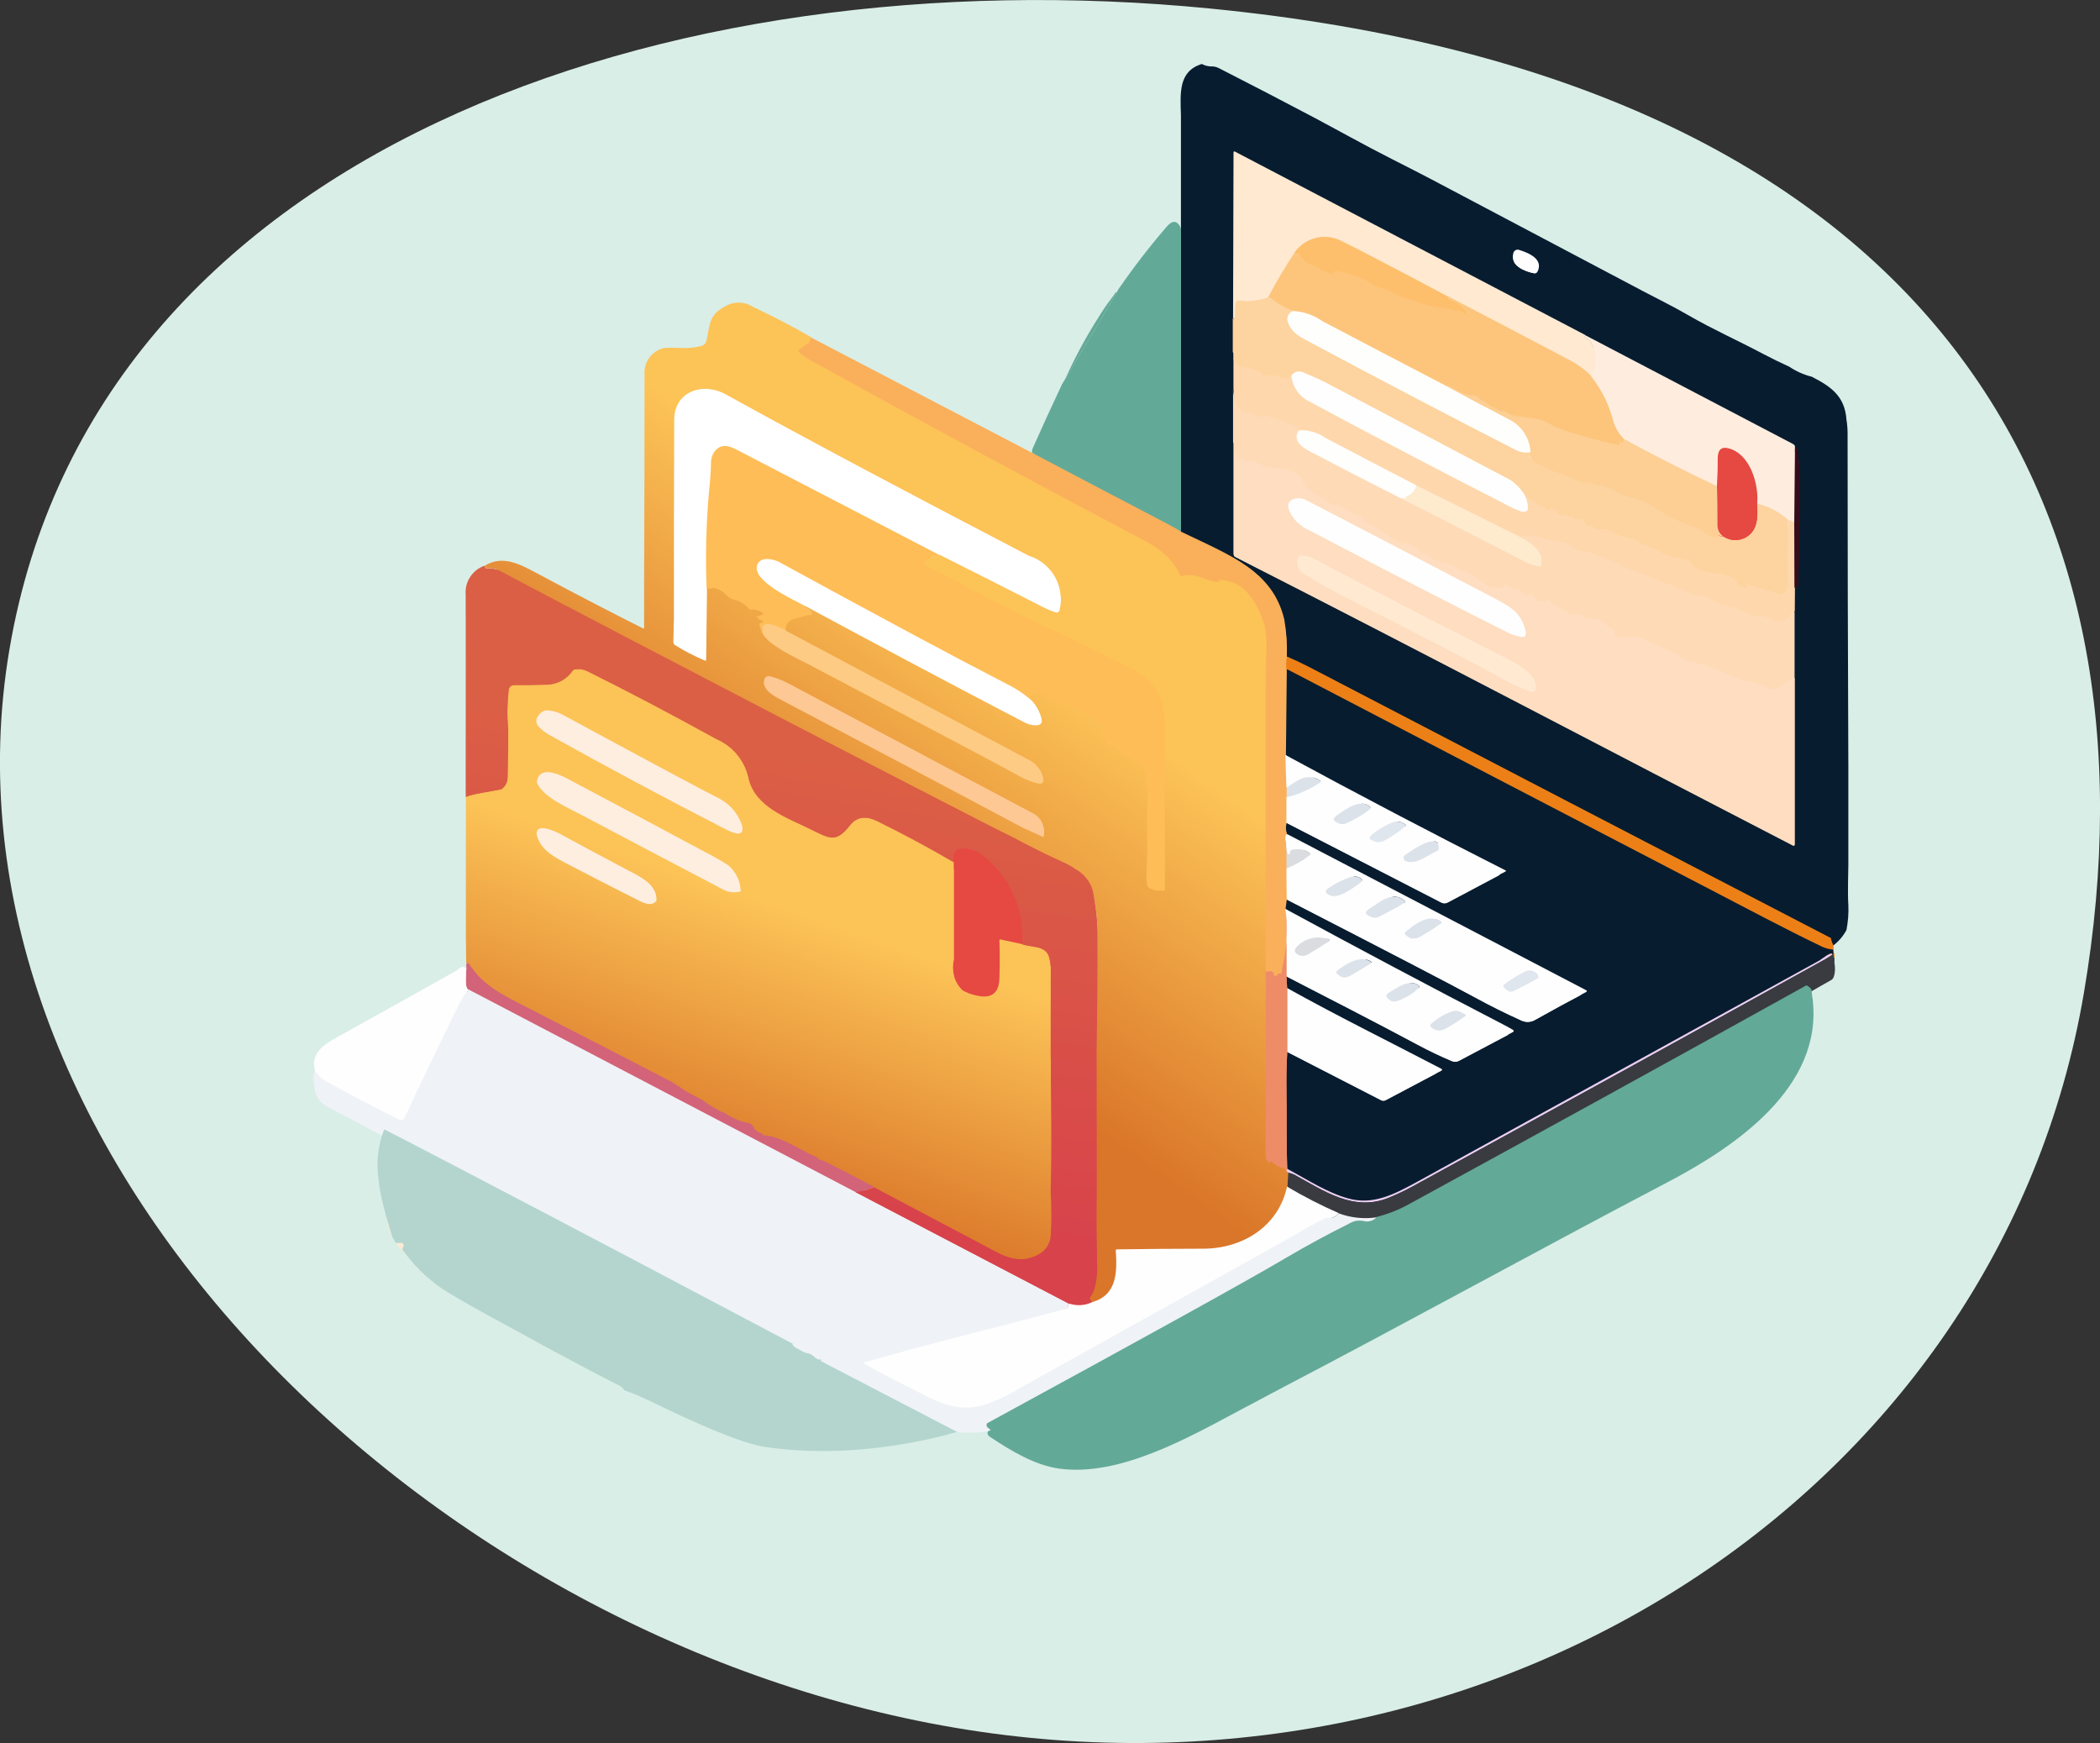 <?xml version="1.0" encoding="UTF-8"?>
<svg id="a" data-name="Layer 1" xmlns="http://www.w3.org/2000/svg" xmlns:xlink="http://www.w3.org/1999/xlink" viewBox="0 0 221.64 183.96">
  <rect x="0" y="0" width="221.64" height="183.96" fill="#333333" stroke="none"/>
  <defs>
    <linearGradient id="ay" x1="-404.41" y1="-585.04" x2="-404.27" y2="-584.62" gradientTransform="translate(26814.34 -38838.74) scale(66.12 -66.6)" gradientUnits="userSpaceOnUse">
      <stop offset="0" stop-color="#da7629"/>
      <stop offset="1" stop-color="#fcc357"/>
    </linearGradient>
    <linearGradient id="bl" x1="-404.58" y1="-583.48" x2="-404.5" y2="-582.91" gradientTransform="translate(28929.85 -48621.18) scale(71.31 -83.55)" gradientUnits="userSpaceOnUse">
      <stop offset="0" stop-color="#d8424b"/>
      <stop offset="1" stop-color="#db5f45"/>
    </linearGradient>
    <linearGradient id="bn" x1="-405.09" y1="-581.65" x2="-404.92" y2="-581.35" gradientTransform="translate(36828.55 -65549.67) scale(90.69 -112.87)" xlink:href="#ay"/>
    <linearGradient id="el" x1="-404.41" y1="-585.02" x2="-404.27" y2="-584.61" xlink:href="#ay"/>
    <linearGradient id="ey" x1="-404.58" y1="-583.47" x2="-404.5" y2="-582.9" xlink:href="#bl"/>
    <linearGradient id="fa" x1="-405.09" y1="-581.65" x2="-404.92" y2="-581.35" gradientTransform="translate(36828.55 -65549.67) scale(90.69 -112.87)" xlink:href="#ay"/>
  </defs>
  <path d="m1,68.52C9.91,16.03,70.28-4.74,127.72.9c75.78,7.44,101.13,51.41,92.22,103.9-8.91,52.49-62.25,87.21-119.15,77.55C43.89,172.69-7.91,121.01,1,68.52Z" style="fill: #d9eee7;"/>
  <g id="b" data-name="step02">
    <g id="c" data-name="files-laptop">
      <path id="d" data-name="Path 1140" d="m126.94,7.61c.33.18.7.27,1.08.26.26,0,.51.07.74.19,3.33,1.7,6.65,3.42,9.96,5.17,2.06,1.09,5.5,3.01,8.29,4.42,1.93.98,3.32,1.69,4.17,2.14,7.44,3.94,14.88,7.87,22.33,11.8,1.4.74,3.18,1.61,4.87,2.59,2.37,1.38,5.23,2.66,7.84,4.05.89.47,1.8.91,2.72,1.33.73.49,1.53.85,2.38,1.06,2.29,1.16,3.68,2.28,3.68,5.07,0,11.76.03,23.52.08,35.27,0,3.43,0,6.86,0,10.29,0,1-.09,2.83,0,4.26.04.89-.03,1.78-.2,2.65-.37.69-.9,1.29-1.54,1.74-18.39-9.53-36.76-19.08-55.12-28.64-.74-.38-1.51-.75-2.32-1.09.04-1.3-.05-2.61-.27-3.89-1.23-5.16-5.7-6.76-10.89-9.27V13.03c-.08-2.43-.24-4.63,2.17-5.41h.01Zm3.31,26.81v24.89c0,.13.07.26.19.32,19.77,10.06,39.25,20.33,58.9,30.48.05.02.11,0,.14-.05,0-.01,0-.03,0-.04v-24.51s.01-2.59.01-2.59c.26-.05.4-.16.4-.35.12-5.94.36-9.53-.05-14.25,0-.08-.04-.15-.09-.2-.06-.05-.13-.08-.2-.09,0-.14-.1-.26-.23-.31-7.31-3.83-14.62-7.65-21.92-11.48l-37-19.37s-.08,0-.1.03c0,.01,0,.02,0,.04l-.05,17.49h0Zm29.56-6.79c-.34,1.28,1.25,1.89,2.21,2.07.13.03.27-.04.33-.16.73-1.31-.95-2.02-1.88-2.29-.23-.11-.51-.01-.62.22-.02.05-.04.1-.04.15h0Z" style="fill: #071c2f;"/>
      <path id="e" data-name="Path 1142" d="m167.4,36.24c-.06.21,0,.33.16.36.07.01.14.05.2.1.59.68.88,1.56.81,2.45,0,.13-.03.25-.09.37l-.44,1.03c-.63-.65-1.37-1.19-2.17-1.61-4.29-2.27-8.6-4.53-12.91-6.77-5.99-3.19-9.71-5.12-11.14-5.81-1.72-.98-3.9-.51-5.05,1.1-1.02,1.54-1.97,3.14-2.83,4.78-.96.35-1.99.46-3,.33-.2-.03-.39.11-.43.31v.03l-.05,1.33c0,.08-.01.15-.06.21-.06.08-.12.06-.16-.04l.05-17.49s.03-.07.07-.07h0s.02,0,.04,0l37,19.37h0Z" style="fill: #ffe9d1;"/>
      <path id="f" data-name="Path 1143" d="m112.16,41.5c3.56.01,7.13,0,10.7-.06.22,0,.44-.17.28-.39-.05-.06-.12-.09-.2-.09l-10.41-.07" style="fill: #63a998;"/>
      <path id="g" data-name="Path 1144" d="m118.26,31.23c1.55-2.24,3.21-4.39,4.99-6.45.63-.72,1.13-.65,1.5.21v32c-.44-.28-.88-.54-1.35-.78-4.8-2.51-9.59-5.02-14.37-7.54-.02-.17,0-.35.07-.5.99-2.23,2.01-4.45,3.05-6.66l6.11-10.27h0Z" style="fill: #63a998;"/>
      <path id="h" data-name="Path 1145" d="m112.52,40.88c1-2.23,2.16-4.39,3.47-6.45.44-.73.92-1.44,1.44-2.11.15-.19.29-.39.42-.6,1.69.09,3.39.08,5.08-.05.07,0,.14-.05.19-.11.2-.28-.13-.38-.35-.38-1.49,0-2.99,0-4.51.05l-5.74,9.66h.01Z" style="fill: #63a998;"/>
      <path id="i" data-name="Path 1146" d="m152.97,32.17s-.03.06-.04.1c0,.06.03.12.09.14.64.21,1.21.57,1.68,1.05.55.8.4.88-.45.26-.06-.04-.14-.07-.21-.07-.72-.01-1.25-.29-1.98-.3-.89-.12-1.76-.36-2.59-.72-.52-.14-1.03-.3-1.54-.47-.83-.28-1.3-.88-2.34-.96-.08,0-.15-.03-.21-.07-1.29-.88-2.77-1.46-4.32-1.68-.06,0-.12.04-.13.1-.09.57-1.51-.26-1.72-.46-.05-.06-.12-.09-.2-.11-.77-.13-1.44-.62-1.8-1.32-.02-.04-.07-.06-.11-.04,0,0,0,0,0,0,0,0-.01,0-.02.01-.25.24-.36.18-.32-.17,1.16-1.6,3.33-2.07,5.05-1.1,1.43.69,5.15,2.62,11.14,5.81h0Z" style="fill: #fdbf6c;"/>
      <path id="j" data-name="Path 1147" d="m162.02,29.7c-.96-.18-2.55-.79-2.21-2.07.03-.26.26-.44.51-.42.05,0,.11.02.15.04.93.28,2.61.98,1.88,2.29-.07.12-.2.18-.33.16h0Z" style="fill: #fefefe;"/>
      <path id="k" data-name="Path 1148" d="m136.77,27.46c-.04.35.07.41.32.17.03-.03.08-.04.11,0,0,0,0,0,0,0,0,0,.01.01.01.02.36.7,1.03,1.19,1.8,1.32.08.02.14.05.2.11.21.21,1.64,1.03,1.72.46,0-.06.06-.1.12-.1,0,0,0,0,.01,0,1.55.22,3.03.8,4.32,1.68.06.04.14.07.21.07,1.03.07,1.5.67,2.34.96.51.17,1.02.33,1.54.47.83.36,1.7.6,2.59.72.72,0,1.25.28,1.98.3.08,0,.15.03.21.07.85.63,1,.55.45-.26-.47-.48-1.05-.83-1.68-1.05-.06-.02-.1-.08-.09-.14,0-.04.02-.07.04-.1,4.31,2.24,8.62,4.5,12.91,6.77.8.42,1.53.97,2.17,1.61,1.33,1.5,1.81,3.07,2.47,5.11.24.59.59,1.12,1.05,1.57l-.17.45c-.03.09-.07.08-.12,0-.16-.27-.23-.26-.24.04,0,.05-.04.1-.09.1,0,0,0,0-.01,0h-.01c-1.91-.39-3.79-.89-5.64-1.5-.58-.18-1.14-.43-1.66-.75-1.34-.86-3.73-.49-4.49-1.18-.05-.05-.12-.08-.2-.09-.36-.01-.71-.14-.99-.37-.06-.04-.13-.07-.21-.09-.57-.07-.67-.59-1.25-.72-.07-.02-.14-.06-.18-.12-.22-.32-.6-.48-.99-.41-.08.01-.16,0-.23-.03-.61-.18-1.19-.45-1.71-.79-.05-.06-.11-.1-.18-.14l-.64-.13c-4.3-2.23-8.59-4.48-12.88-6.74-.89-.63-1.94-1-3.03-1.08-.54-.2-1.07-.45-1.57-.75-.36-.27-.74-.5-1.13-.69.86-1.64,1.81-3.24,2.83-4.78h0Z" style="fill: #fdc57b;"/>
      <path id="l" data-name="Path 1149" d="m133.95,32.24c.4.2.78.43,1.13.69.5.3,1.02.55,1.57.75-.46.1-.75.57-.65,1.03.02.08.05.16.09.23.42,1.12,1.3,1.5,2.62,2.2,7.1,3.8,14.24,7.55,21.42,11.22.47.24,1.01.31,1.53.19-.23.19-.27.34-.11.47.06.05.11.11.14.18.21.45,1.7,1.09,2.18,1.32.94.3,1.86.66,2.76,1.09.07.04.14.06.22.06.85.11,1.69.28,2.51.5.47.09.92.28,1.31.57.93.61,2.34.69,3.37,1.25.4.22.79.47,1.16.75,1.28.78,2.66,1.41,4.09,1.86.6.23.92.76,1.61.95.07.02.15.02.22-.01l.37-.15c.06-.02.13,0,.17.06.07.08.17.09.29,0,.9.64,2.14.53,2.91-.26.8-.81.75-2.1.67-3.2,1.24.28,2.38.89,3.32,1.74-.16,2.2-.18,4.4-.07,6.6.1.5-.16,1.01-.62,1.24-.07.03-.15.03-.22.01l-3.46-1.03c-.1-.03-.13,0-.1.1.11.28.07.36-.1.23-.35-.01-.67-.2-.86-.5-1.06-1.57-4.04-.45-4.9-2.19-.03-.07-.09-.12-.16-.15-.99-.32-2.36-.3-3.36-1.16-.06-.05-.13-.07-.21-.08-.57-.01-.91-.51-1.34-.45-.07,0-.14-.01-.2-.06-.91-.87-1.54-.6-2.58-1-.36-.13-.59-.47-1.02-.57-.51-.12-1.06.33-1.52-.35-.04-.05-.11-.07-.17-.05-.6.26-.54-.58-1.18-.7-.08,0-.15,0-.22.04-.17.07-.36,0-.44-.16-.04-.06-.1-.11-.18-.13l-1.05-.18c-.21-.03-.4-.14-.52-.31-.28-.4-.56-.47-.86-.23-.05.04-.12.06-.19.03-.13-.08-.24-.18-.33-.3-.04-.06-.11-.09-.18-.1-.53-.04-.77-.75-1.44-.84-.07,0-.13-.05-.16-.12-.08-.18-.21-.34-.38-.45-.37-.53-.83-.99-1.37-1.35-6.4-3.38-12.81-6.76-19.21-10.14-.64-.33-1.51-.74-2.62-1.2-.45-.24-1.01-.1-1.29.33-.8.71-1.21-.03-1.91-.06-.34-.02-.68.04-.99.16-.03.01-.07,0-.08-.04,0,0,0,0,0,0v-.03c.04-.47-.95-.67-1.32-.79-.72-.24-1.72.05-1.66-1.2.03-.19-.03-.39-.17-.53v-3.6c.04.1.1.11.16.04.04-.06.06-.14.06-.21l.05-1.33c.01-.2.19-.35.39-.34,0,0,0,0,.01,0h.04c1.01.13,2.04.01,3-.33h.01Z" style="fill: #fdd39f;"/>
      <path id="m" data-name="Path 1150" d="m136.64,33.68c1.09.08,2.14.45,3.03,1.08,4.29,2.26,8.58,4.51,12.88,6.74,2.24,1.22,4.49,2.42,6.76,3.59,1.34.65,2.23,1.97,2.32,3.46-.52.12-1.06.05-1.53-.19-7.17-3.68-14.31-7.42-21.42-11.22-1.32-.7-2.2-1.08-2.62-2.2-.23-.42-.08-.95.34-1.18.07-.04.14-.07.22-.08h0Z" style="fill: #fefefc;"/>
      <path id="n" data-name="Path 1152" d="m167.4,36.24c7.3,3.83,14.61,7.66,21.92,11.48.16.09.23.19.23.31l-.08,7.95c-.22-.03-.44-.11-.63-.23-.93-.86-2.08-1.46-3.32-1.74.19-2.02-.73-5.28-3.06-5.85-.93-.23-1.12.45-1.11,1.21.01.85-.01,1.79-.08,2.8-3.29-1.55-6.53-3.19-9.73-4.93-.46-.44-.81-.97-1.05-1.57-.44-1.86-1.29-3.61-2.47-5.11l.44-1.03c.05-.12.08-.24.09-.37.07-.89-.22-1.78-.81-2.45-.06-.05-.12-.08-.2-.1-.16-.04-.22-.16-.16-.36h0Z" style="fill: #feedde;"/>
      <path id="o" data-name="Path 1153" d="m85.71,36.49l23.32,12.17c4.79,2.52,9.58,5.04,14.37,7.54.47.25.91.5,1.35.78,5.2,2.51,9.67,4.11,10.89,9.27.22,1.28.31,2.59.27,3.89-.11.51-.13,1.03-.04,1.54l-.09,8.87.11,3.44v3.7c-.14.38-.12.81.05,1.18-.33,0-.16.77-.11.95l.03,2.66.03,3.28-.13,1.01.11.93c.09,1.63-.03,3.27-.37,4.87-.09.3-.14.61-.16.93,0,.05-.04.1-.1.1,0,0,0,0,0,0h-.01c-.18-.04-.29,0-.33.1-.02.06-.08.11-.14.13-.18.01-.26-.04-.26-.19.01-.07-.01-.14-.06-.19-.14-.11-.33-.14-.5-.08-.07.03-.15.03-.22,0-.03-.04-.05-.08-.06-.13l-.02-4.18v-18.08c.01-3.61-.05-7.23.07-10.83.06-.94.04-1.89-.06-2.83-.34-1.71-1.66-4.42-3.46-4.99-.17-.05-1.36-.45-1.44-.16-.02.06-.07.11-.12.11-1.52-.15-2.66-1.16-3.93-.55-1.05-2.57-3.3-3.54-5.42-4.66-11.34-5.99-22.62-12.09-33.84-18.29-.4-.22-.77-.5-1.11-.81-.04-.03-.04-.09-.01-.13,0,0,0,0,.01-.01h.01s1.08-.79,1.08-.79c.06-.05.09-.11.09-.19,0-.15.07-.29.19-.39h0Z" style="fill: #faaf5a;"/>
      <path id="p" data-name="Path 1154" d="m130.25,38.01c.14.14.2.34.17.53-.06,1.25.94.96,1.66,1.2.36.12,1.36.31,1.32.79,0,.04.03.07.06.08h.03c.32-.12.65-.17.99-.16.7.04,1.11.77,1.91.06.14,1.18.87,2.21,1.94,2.73,7.94,4.25,14.74,7.81,20.39,10.68.62.37,1.28.67,1.96.91.5.13.72-.06.68-.57-.03-.5-.2-.99-.49-1.4.17.11.3.27.38.45.03.07.09.11.16.12.67.1.91.81,1.44.84.07,0,.14.04.18.1.08.13.19.23.33.3.06.03.14.02.19-.03.3-.25.59-.17.86.23.12.17.31.28.52.31l1.05.18c.08.02.14.07.18.13.08.16.27.23.44.16.07-.03.14-.04.22-.04.64.12.58.96,1.18.7.06-.03.13,0,.17.05.46.69,1.01.23,1.52.35.43.1.66.44,1.02.57,1.03.39,1.66.13,2.58,1,.05.05.13.07.2.06.43-.06.77.44,1.34.45.08,0,.15.03.21.08,1.01.85,2.38.84,3.36,1.16.07.02.13.08.16.15.86,1.74,3.83.61,4.9,2.19.18.3.51.49.86.5.17.13.2.06.1-.23-.04-.09,0-.13.1-.1l3.46,1.03c.07.02.15.02.22-.01.46-.23.72-.73.62-1.24-.11-2.2-.09-4.4.07-6.6.19.13.41.21.63.23l.02,6.95-.02,2.59c-.06-.28-.1-.3-.12-.06,0,.03,0,.03-.02,0l-.02-.04c-.03-.06-.06-.05-.09,0-.25.77-1.08,1.19-1.85.94-.14-.04-.26-.11-.38-.19-.59-.3-1.26-.42-1.91-.34-.08.01-.15,0-.22-.04-.7-.47-1.5-.79-2.33-.93-1.26-.13-1.85-1.11-3.11-1.08-.85-.22-1.66-.54-2.43-.95-1.96-.79-3.92-1.55-5.91-2.26-.02,0-.04-.03-.04-.06v-.04c0-.05-.04-.09-.09-.11-.92-.33-1.59-.57-2.67-1.06-.69-.3-1.4-.18-2.04-.57-.42-.34-.92-.57-1.44-.68-1.57-.07-2.73-.98-4.41-.62l-10.77-5.36c-3.19-1.65-6.39-3.31-9.57-4.99-.83-.59-1.83-.89-2.85-.84-.33-.65-2.84-1.33-3.58-1.57-.05-.02-.11-.01-.15.03l-.06.07c-.04.05-.1.08-.17.08-.64-.18-1.23-.42-1.88-.6-.95-.27-1.03-1.67-1.13-2.32v-3.95h-.02Z" style="fill: #fed7ac;"/>
      <path id="q" data-name="Path 1155" d="m160.86,52.86c.29.41.46.89.49,1.4.04.51-.19.69-.68.57-.68-.23-1.34-.54-1.96-.91-5.65-2.86-12.45-6.42-20.39-10.68-1.07-.52-1.8-1.55-1.93-2.73.28-.43.84-.58,1.29-.33,1.11.46,1.98.86,2.62,1.2,6.4,3.38,12.81,6.76,19.21,10.14.54.36,1,.82,1.37,1.36h0Z" style="fill: #fefefe;"/>
      <path id="r" data-name="Path 1156" d="m152.56,41.5l.64.13c.06.04.12.09.18.14.53.35,1.11.61,1.71.79.07.03.15.04.23.03.38-.07.77.09.99.41.04.06.1.11.18.12.58.13.69.65,1.25.72.07.01.14.04.21.09.28.23.63.36.99.37.07,0,.14.03.2.09.76.69,3.15.32,4.49,1.18.52.32,1.08.57,1.66.75,1.85.61,3.73,1.11,5.64,1.5.05,0,.1-.03.11-.08v-.02c0-.3.09-.31.24-.04.05.09.09.09.12,0l.17-.45c3.19,1.74,6.44,3.38,9.73,4.93.05,1.3.07,2.7.06,4.22.04.42.25.8.59,1.05-.12.07-.22.07-.29,0-.04-.05-.11-.08-.17-.06l-.37.15c-.07.03-.15.03-.22.01-.69-.19-1.02-.72-1.61-.95-1.43-.46-2.8-1.08-4.09-1.86-.37-.27-.76-.52-1.16-.75-1.03-.57-2.44-.64-3.37-1.25-.39-.28-.84-.48-1.31-.57-.83-.22-1.67-.39-2.51-.5-.08,0-.15-.02-.22-.06-.89-.43-1.81-.79-2.76-1.09-.48-.23-1.98-.86-2.18-1.32-.03-.07-.08-.13-.14-.18-.16-.13-.12-.28.11-.47-.09-1.49-.98-2.81-2.32-3.46-2.27-1.18-4.52-2.37-6.76-3.59v.02Z" style="fill: #fdcf94;"/>
      <path id="s" data-name="Path 1157" d="m108.68,59.5c2.44.75,3.87,3.28,3.25,5.76-.03.17-.18.28-.35.26,0,0,0,0,0,0-.02,0-.04,0-.05-.01-.43-.15-.85-.32-1.25-.52-3.66-1.87-7.34-3.73-11.02-5.58-6.88-3.58-13.76-7.15-20.64-10.72-1.19-.62-2.3-1.36-3.17-.07-.2.34-.3.74-.29,1.13-.02.97-.09,1.94-.2,2.9-.31,3.46-.39,6.93-.26,10.39l-.08,7.46s-.03.08-.08.08h-.03c-1.11-.47-2.18-1.02-3.2-1.66-.11-.07-.17-.19-.17-.32l.07-2.27c0-7.04,0-14.08.02-21.13,0-3.05,3.04-4.09,5.48-2.73,8.23,4.55,18.89,10.22,31.96,17.02h0Z" style="fill: #fff;"/>
      <path id="t" data-name="Path 1158" d="m130.25,41.96c.09.64.18,2.05,1.13,2.32.64.19,1.23.43,1.88.6.07,0,.13-.02.17-.08l.06-.07s.1-.05.15-.03c.74.25,3.24.93,3.58,1.57-.76,1.03.31,1.78,1.09,2.19,3.22,1.69,6.44,3.36,9.68,4.99,4.36,2.2,8.71,4.43,13.06,6.67.45.23.94.41,1.44.51.13.03.26-.05.29-.18.39-1.42-1.28-2.45-2.36-3,1.68-.36,2.84.55,4.41.62.53.1,1.03.34,1.44.68.63.39,1.35.26,2.04.57,1.08.48,1.75.72,2.67,1.06.05.01.09.06.09.11v.04s.01.05.04.06c1.98.72,3.95,1.47,5.91,2.26.77.41,1.58.73,2.43.95,1.25-.03,1.84.94,3.11,1.08.83.14,1.63.46,2.33.93.07.04.14.05.22.04.66-.07,1.32.04,1.91.34.67.46,1.58.3,2.04-.37.08-.12.14-.24.19-.38.03-.06.06-.06.09,0l.02.04s.02.02.02,0c.02-.23.06-.21.12.06v7.01c-.23-.56-.43.33-.93.4-.07.01-.14.05-.19.11-1.13,1.31-1.93.1-3.07-.09-1.12-.19-2.21-.55-3.22-1.06-.6-.29-1.22-.54-1.86-.75-1.08-.45-2.42-.31-3.04-1.15-.04-.06-.11-.11-.18-.13-.48-.19-.96-.37-1.44-.57-.38-.24-.78-.43-1.2-.57-.08-.01-.15-.04-.21-.09-.74-.51-1.67-.68-2.54-.45-.34.06-.69.03-1.02-.09-.07-.02-.11-.09-.1-.16.07-.42-.21-.83-.63-.9-.01,0-.03,0-.04,0-.08-.01-.14-.06-.19-.12-.26-.45-.74-.72-1.26-.7-.42.03-.85-.07-1.21-.28-.38-.21-.81-.28-1.23-.22-.1.01-.21-.02-.29-.09-.33-.31-.73-.54-1.17-.67-.08-.02-.15-.05-.21-.1l-.53-.51c-.12-.13-.32-.17-.48-.09-.51.24-.97.07-1.37-.51-.09-.13-.28-.17-.41-.08,0,0-.01.01-.02.02-.22.19-.41.14-.57-.14-.14-.28-.41-.47-.72-.5-.42-.01-.82-.16-1.14-.42-.04-.04-.11-.05-.15,0,0,0,0,0,0,0-.79.78-2.22-.06-2.9-.66-.48-.44-1.06-.75-1.68-.91-.45-.11-.67-.4-1.01-.54-.99-.4-1.76-.23-2.53-1.04-.16-.17-.4-.23-.62-.17-.07.01-.14-.01-.19-.07-.47-.69-1.26-1.1-2.09-1.08-.12,0-.25-.04-.35-.11-.92-.69-1.89-1.31-2.89-1.87-.3-.16-.61-.17-.67-.6-.02-.15-.13-.27-.28-.3-.69-.1-1.33-.4-1.86-.86-.25-.22-.58-.31-.9-.26-.08.02-.15,0-.22-.04l-2.47-1.56c-.24-.15-.42-.38-.51-.64-.52-1.28-1.15-1.28-2.3-1.56-.6-.04-1.19-.12-1.78-.23-.38-.15-.73-.35-1.06-.59-.06-.04-.13-.05-.2-.02-.38.16-.82.09-1.13-.18-.06-.04-.14-.05-.21-.02-.52.26-.22-.28-.5-.56-.06-.05-.1-.13-.11-.21l-.18-1.09v-5.51Z" style="fill: #fedab7;"/>
      <path id="u" data-name="Path 1159" d="m149.62,52.1c-.15.53-.54.95-1.06,1.14-.06.03-.11.09-.13.16-.03.1-.08.12-.14.07-.06-.05-.13-.07-.2-.06l-.12.04c-3.24-1.64-6.47-3.3-9.68-4.99-.77-.41-1.85-1.16-1.09-2.19,1.02-.05,2.02.25,2.85.84,3.18,1.67,6.37,3.34,9.57,4.99Z" style="fill: #fefefc;"/>
      <path id="v" data-name="Path 1160" d="m130.25,47.44l.18,1.09c.01.08.05.15.11.21.28.28-.01.82.5.56.07-.04.15-.03.21.02.31.27.75.34,1.13.18.07-.03.14-.02.2.02.33.24.68.44,1.06.59.59.11,1.18.19,1.78.23,1.15.29,1.78.29,2.3,1.56.09.27.27.49.51.64l2.47,1.56c.07.04.14.05.22.04.32-.05.65.05.9.26.52.46,1.17.76,1.86.86.15.03.26.15.28.3.06.43.36.45.67.6,1,.56,1.97,1.18,2.89,1.87.1.07.22.11.35.11.83-.01,1.62.4,2.09,1.08.05.06.12.08.19.07.22-.05.46.01.62.17.78.81,1.54.64,2.53,1.04.35.14.57.43,1.01.54.63.16,1.21.48,1.68.91.68.6,2.11,1.44,2.9.65.04-.04.11-.04.16,0,.32.26.72.41,1.14.42.31.03.58.22.72.5.16.28.34.33.57.14.12-.11.31-.09.41.03,0,0,0,0,0,0,0,0,.01.01.02.02.4.58.86.75,1.37.51.16-.07.35-.03.48.09l.53.51c.06.05.13.09.21.1.44.13.84.35,1.17.67.08.07.19.1.29.09.42-.06.86.01,1.23.22.37.21.79.31,1.21.28.52-.02,1,.25,1.26.7.05.06.11.1.19.12.42.05.73.43.68.85,0,.02,0,.04,0,.06,0,.07.04.13.1.16.33.12.68.15,1.02.09.87-.23,1.8-.07,2.54.45.06.04.14.07.21.09.42.14.83.33,1.2.57.47.2.96.38,1.44.57.07.03.13.07.18.13.61.84,1.96.69,3.04,1.15.63.21,1.25.46,1.86.75,1.01.52,2.1.88,3.22,1.06,1.14.19,1.93,1.4,3.07.09.05-.06.11-.09.19-.11.5-.08.71-.96.93-.4v17.5s-.03.09-.08.1c0,0-.01,0-.02,0-.02,0-.04,0-.05-.01-19.65-10.14-39.13-20.42-58.9-30.48-.12-.06-.2-.18-.2-.32v-11.88.04Zm5.89,7.23c.43,1.01,1.25,1.8,2.27,2.21,8.83,4.63,15.75,8.19,20.75,10.69.43.21.88.37,1.35.48.56.13.76-.11.59-.71-.54-1.95-1.64-2.47-3.58-3.49-6.53-3.43-13.08-6.84-19.63-10.23-.73-.37-2.2-.13-1.74,1.05h0Zm1.56,6.74c1.59,1.01,3.61,2.12,6.06,3.34,4.67,2.34,9.32,4.74,13.94,7.2,1.22.73,2.5,1.36,3.82,1.88.46.16.69,0,.69-.5,0-1.51-2.29-2.56-3.48-3.17-6.67-3.39-13.32-6.83-19.94-10.33-.45-.25-.97-.36-1.48-.32-.07,0-.14.05-.16.12-.33.64-.09,1.43.55,1.78h0Z" style="fill: #feddc0;"/>
      <path id="w" data-name="Path 1161" d="m99.26,59.4c-.06.14-.22.21-.36.16-.07-.02-.14-.01-.21.02l-.86.45c-.34.18-.35.35-.02.52,4.91,2.5,9.79,5.16,14.81,7.45,2.04,1.01,4.08,2.02,6.13,3.03,2.73,1.35,4.28,2.8,4.31,5.98v17.82c-.59.11-1.2,0-1.72-.29-.06-.04-.11-.1-.13-.17-.11-.52-.15-1.06-.11-1.59.08-1.47.07-2.93.06-4.41,0-1.5.01-3,.01-4.49,0-.82-.09-2.59-1.4-2.49-.04,0-.08-.03-.09-.07v-.02c.04-.2-.06-.33-.3-.39-.4-.13-.76-.36-1.04-.68-.34-.34-.12-.56-.76-.64-.24-.03-.46-.1-.67-.22-.06-.04-.11-.1-.13-.17-.04-.2-.2-.35-.39-.4-.07-.01-.14-.06-.17-.13-.13-.3.01-.49.45-.54.05,0,.09-.05.09-.1,0,0,0,0,0,0v-.02c-.05-.19-.16-.36-.31-.5-.76-.55-2.2-1.78-3.1-1.91-.08-.01-.14-.05-.19-.11-.12-.21-.38-.28-.59-.17-.01,0-.03.02-.04.02-.05.03-.12.01-.16-.04-.1-.18-.33-.24-.51-.14,0,0,0,0,0,0-.06.03-.08.01-.07-.05.02-.09,0-.18-.04-.26-.05-.05-.12-.08-.19-.07h-.69c-.06-.02-.1-.08-.1-.15h0c.02-.15-.06-.29-.19-.37-.52-.4-1.26-.33-1.69.16-.04.05-.04.11,0,.16h0c.09.08.15.18.18.3-.81-.73-1.72-1.35-2.7-1.83-5.51-2.84-13.52-7.13-24.02-12.87-.67-.37-1.99-.62-2.33.26-.65,1.68,3.85,3.71,4.97,4.32.14.22.34.39.58.49.06.03.1.09.11.16.01.07.04.13.09.19.02.02.02.06,0,.09,0,0-.02.01-.03.01-.64.12-1.21.33-1.86.51-.54.13-.9.64-.84,1.2-.49-.23-2.97-1.55-2.47.28-.09-.14-.54-1.19-.16-1.11.06.02.12,0,.15-.06.04-.14-.04-.21-.22-.2-.07,0-.12-.04-.15-.1-.04-.12-.14-.2-.26-.23-.09-.02-.09-.04-.01-.06l.49-.16c.24-.08.26-.18.05-.3-.34-.22-.74-.32-1.15-.28-.07,0-.14-.02-.19-.07-.39-.48-.94-.82-1.54-.96-.33-.08-.62-.25-.85-.5-.37-.41-.86-.68-1.4-.77-.08,0-.15.02-.2.08-.04.06-.13.08-.19.03-.02-.02-.04-.04-.05-.06-.02-.04-.06-.05-.1-.03,0,0-.01.01-.02.02l-.09.13c-.14-3.47-.05-6.94.26-10.39.11-.96.18-1.93.2-2.9-.01-.4.09-.79.29-1.13.86-1.29,1.98-.55,3.17.07,6.88,3.57,13.76,7.14,20.64,10.72v-.02Z" style="fill: #febd56;"/>
      <path id="x" data-name="Path 1162" d="m189.55,48.02c.07.02.14.05.2.09.06.05.09.12.09.2.41,4.71.17,8.31.05,14.25,0,.19-.13.3-.4.35l-.02-6.95.08-7.95h0Z" style="fill: #360c1b;"/>
      <path id="y" data-name="Path 1163" d="m185.54,54c.08,1.1.13,2.38-.67,3.2-.78.78-2.01.89-2.91.26-.33-.25-.55-.63-.59-1.05,0-1.52-.01-2.93-.06-4.22.06-1.02.09-1.96.08-2.8-.01-.77.17-1.44,1.11-1.21,2.33.57,3.25,3.83,3.06,5.85h0Z" style="fill: #e64842;"/>
      <path id="z" data-name="Path 1164" d="m149.62,52.1l10.78,5.36c1.08.54,2.74,1.57,2.36,3-.03.13-.16.21-.29.18-.5-.11-.98-.28-1.44-.51-4.34-2.24-8.69-4.46-13.06-6.67l.12-.04c.07-.01.14,0,.2.06.07.05.11.02.14-.07.02-.07.07-.13.13-.16.51-.2.9-.62,1.06-1.14Z" style="fill: #feeacd;"/>
      <path id="aa" data-name="Path 1165" d="m138.41,56.87c-1.02-.4-1.84-1.2-2.27-2.21-.45-1.18,1.01-1.42,1.74-1.05,6.55,3.39,13.1,6.8,19.63,10.23,1.93,1.02,3.04,1.54,3.58,3.49.16.6-.03.84-.59.71-.47-.11-.92-.27-1.35-.48-5-2.5-11.92-6.07-20.75-10.69Z" style="fill: #fefefe;"/>
      <path id="ab" data-name="Path 1166" d="m137.7,61.41c-.63-.35-.87-1.13-.55-1.78.02-.07.09-.12.16-.12.51-.04,1.03.07,1.48.32,6.62,3.5,13.26,6.94,19.94,10.33,1.2.6,3.48,1.66,3.48,3.17,0,.49-.23.65-.69.5-1.32-.52-2.6-1.15-3.82-1.88-4.62-2.46-9.26-4.86-13.94-7.2-2.44-1.22-4.46-2.33-6.06-3.34h0Z" style="fill: #ffe9d1;"/>
      <path id="ac" data-name="Path 1167" d="m109.09,74.88c.46.52.79,1.15.96,1.82.12.44-.05.68-.5.72-.47.02-.94-.1-1.35-.33-7.76-4.05-15.5-8.16-23.2-12.32-1.12-.61-5.63-2.64-4.97-4.32.35-.87,1.66-.62,2.33-.26,10.5,5.74,18.51,10.03,24.02,12.87.98.48,1.89,1.09,2.7,1.83h0Z" style="fill: #fff;"/>
      <path id="ad" data-name="Path 1168" d="m83.07,67.41l25.92,13.78c.61.39,1.05.99,1.23,1.68.16.59-.06.81-.64.66-.59-.15-1.15-.37-1.68-.66-2.08-1.14-4.17-2.26-6.27-3.36-5.33-2.84-10.66-5.67-16-8.48-1.7-.89-4.36-2.08-5.02-3.36-.49-1.83,1.98-.5,2.47-.28h0Z" style="fill: #fdcb83;"/>
      <path id="ae" data-name="Path 1169" d="m135.92,70.15c.81.35,1.58.71,2.32,1.09,18.36,9.56,36.74,19.11,55.13,28.64-.05.04,0,.21.12.51.12.21.16.46.12.69-.42-.03-.83-.14-1.21-.31-3.85-1.85-8.11-4.12-11.96-6.12-14.81-7.69-29.62-15.4-44.41-23.12-.13-.06-.17,0-.13.17-.09-.51-.08-1.04.04-1.54h0Z" style="fill: #ec8017;"/>
      <path id="af" data-name="Path 1170" d="m193.6,101.09v.53h-.11c-.04-.4-1.24.55-1.34.61-14.18,7.81-28.37,15.61-42.55,23.41-2.53,1.39-4.65,2.44-7.23,1.71-2.23-.62-4.33-2.01-6.41-3.12-.1-2.77-.03-5.29-.08-8.31-.02-1.33,0-2.68.09-4.03l9.88,5.08c.16.08.34.08.5,0l5.84-3.09c.14-.08.15-.16,0-.23-5.41-2.82-10.9-5.53-16.24-8.5l-.07-1.23c4.64,2.4,9.3,4.77,13.9,7.24,1.16.62,2.35,1.19,3.57,1.7.24.11.52.09.75-.04l5.63-2.98c.19-.1.19-.2.01-.3-.37-.22-.76-.43-1.14-.62-7.64-3.96-15.25-8-22.82-12.11l.13-1.01c10.84,5.58,17.44,9.01,19.79,10.29,1.64.9,3.32,1.73,5.02,2.5.48.21,1.02.16,1.46-.12,1.73-.97,3.49-1.93,5.3-2.88.15-.08.15-.16,0-.23l-31.52-16.46c-.16-.37-.18-.79-.06-1.18l16.34,8.41c.2.1.44.1.64,0l6.14-3.26c.08-.04.08-.08,0-.12-7.84-3.97-15.57-8.02-23.2-12.17l.09-8.87c-.04-.18,0-.23.13-.17,14.8,7.72,29.6,15.43,44.41,23.12,3.85,2,8.11,4.27,11.96,6.12.38.17.8.28,1.21.31l-.03-.02Z" style="fill: #071c2f;"/>
      <path id="ag" data-name="Path 1171" d="m96.08,79.76c4.31,2.3,8.62,4.58,12.94,6.87.98.45,1.5,1.54,1.21,2.59l-2.24-1.03c-8.52-4.54-17.06-9.06-25.61-13.55-.65-.34-1.91-1.08-1.64-2.01.04-.27.29-.46.56-.42.04,0,.08.02.11.03.64.16,1.25.4,1.83.7,4.29,2.27,8.57,4.55,12.84,6.82h0Z" style="fill: #fdc893;"/>
      <path id="ah" data-name="Path 1172" d="m78.42,87.95c.41,1.57-1.37.62-1.85.37-6.21-3.19-12.36-6.48-18.46-9.88-.39-.22-.74-.49-1.06-.81-.38-.29-.44-.84-.15-1.21.01-.01.02-.03.04-.04.22-.39.64-.61,1.08-.55.54.06,1.06.22,1.53.48,9.16,4.96,14.6,7.87,16.32,8.74,1.2.58,2.12,1.62,2.54,2.88h0Z" style="fill: #fdcb89;"/>
      <path id="ai" data-name="Path 1173" d="m135.8,80.56c7.63,4.14,15.36,8.19,23.19,12.16.08.04.08.08,0,.12l-6.14,3.26c-.2.11-.44.11-.64,0l-16.34-8.41v-2.7c1.27-.31,2.48-.84,3.56-1.57.04-.03.05-.09.02-.13,0,0-.01-.02-.03-.03-1.34-.86-2.23-.23-3.55.72l-.11-3.44h.02Zm5.65,7.2c.23.09.49.09.72-.01.87-.4,1.7-.88,2.47-1.44.1-.07.12-.2.06-.3l-.04-.04c-.98-.81-2.51.29-3.46.96-.64.46-.27.66.26.85h0Zm3.38,1.76c.39.23.86.27,1.28.1.83-.44,1.62-.97,2.33-1.58.03-.03.04-.08.02-.11,0,0,0,0,0,0,0,0-.01-.01-.02-.02-.4-.35-.97-.44-1.46-.22-.8.34-1.54.8-2.2,1.36-.12.1-.14.28-.04.4.02.03.05.05.09.07h0Zm3.77,2.27c1.07.28,2.32-.77,3.3-1.2.07-.04.09-.22.06-.45-.23-1.42-3.07.63-3.58.99-.07.04-.11.11-.12.19-.04.25.09.4.35.47h0Z" style="fill: #fefeff;"/>
      <path id="aj" data-name="Path 1175" d="m78.28,94.95c-.65.18-1.34.1-1.92-.23-4.95-2.59-9.9-5.2-14.85-7.82-1.44-.77-4.04-1.85-4.72-3.38-.03-.07-.04-.15-.03-.23.34-1.64,2.33-.7,3.24-.22,4.85,2.56,9.68,5.14,14.51,7.73.85.43,1.67.9,2.47,1.41.79.69,1.26,1.69,1.29,2.74h0Z" style="fill: #fdc893;"/>
      <path id="ak" data-name="Path 1176" d="m135.9,85v-1c1.33-.94,2.22-1.57,3.55-.72.04.03.05.08.03.13,0,0-.01.02-.03.03-1.09.72-2.29,1.25-3.56,1.57h0Z" style="fill: #dce2e9;"/>
      <path id="al" data-name="Path 1177" d="m141.45,87.78c-.52-.2-.89-.4-.26-.85.95-.67,2.48-1.78,3.46-.96.09.08.11.22.03.31l-.04.04c-.77.57-1.6,1.05-2.47,1.44-.23.1-.49.11-.72.01h0Z" style="fill: #dce2e9;"/>
      <path id="am" data-name="Path 1178" d="m144.83,89.53c-.14-.07-.19-.24-.12-.38,0,0,0,0,0-.01.02-.03.04-.06.07-.09.66-.56,1.4-1.02,2.2-1.36.49-.22,1.06-.13,1.46.22.04.02.05.07.03.11,0,0,0,0,0,0,0,0-.01.01-.02.02-.72.61-1.5,1.14-2.33,1.58-.42.17-.89.13-1.28-.1h0Z" style="fill: #e0e6ee;"/>
      <path id="an" data-name="Path 1179" d="m69.39,95.9c-.45.64-1.28.3-1.84.01-2.48-1.25-4.95-2.51-7.42-3.8-1.48-.77-2.99-1.52-3.39-3.17-.11-1.38,2.05-.31,2.67.03,2.32,1.25,4.64,2.5,6.97,3.73,1.27.67,3.09,1.48,3.02,3.2h0Z" style="fill: #fac595;"/>
      <path id="ao" data-name="Path 1180" d="m135.95,88.89l31.52,16.46c.15.08.15.16,0,.23-1.8.95-3.57,1.91-5.3,2.88-.44.28-.98.32-1.46.12-1.71-.77-3.38-1.6-5.02-2.5-2.35-1.29-8.95-4.72-19.79-10.29l-.03-3.28c.9-.35,1.75-.83,2.51-1.42.04-.02.05-.08.03-.11,0,0,0,0,0,0,0,0-.01-.01-.02-.02-.57-.45-1.32-.58-2.01-.36-.07.02-.11.09-.11.16,0,.22-.08.31-.21.27-.07-.03-.11-.1-.11-.17l-.1-1c-.06-.19-.22-.94.11-.95h0Zm4.31,6.36c.95.62,2.51-.61,3.41-1.23.33-.23.23-.43-.3-.61-.24-.08-.5-.08-.74,0-.84.3-1.64.71-2.37,1.21-.31.21-.31.42,0,.62h0Zm4.36,2.3c.75.35,1,.05,1.61-.26.72-.37,1.44-.76,2.14-1.17.04-.03.06-.08.04-.12,0,0,0-.01-.01-.02-1.29-1.21-2.69.11-3.83.83-.43.28-.42.52.05.74h0Zm3.83,2c.37.39.96.48,1.43.22.8-.44,1.58-.92,2.32-1.44.04-.03.05-.09.02-.13,0,0,0,0,0,0,0,0-.01-.01-.02-.02-1.23-.96-2.79.23-3.76,1.06-.09.08-.1.21-.02.3,0,0,0,0,0,0,0,0,.01.01.02.02h0Zm10.39,5.53c.37.39.69.52.96.39.86-.43,1.71-.86,2.57-1.33.12-.06.17-.21.1-.33,0,0,0,0,0,0,0-.01-.02-.03-.03-.04-.3-.46-.89-.62-1.37-.36-.78.38-1.51.84-2.2,1.36-.09.07-.11.2-.04.3,0,0,.01.01.01.02h0Z" style="fill: #fefeff;"/>
      <path id="ap" data-name="Path 1181" d="m148.6,91.79c-.22-.02-.38-.22-.36-.44,0-.01,0-.02,0-.03.02-.07.06-.14.12-.19.51-.36,3.35-2.41,3.58-.99.04.22.01.41-.06.45-.99.45-2.22,1.49-3.3,1.2h0Z" style="fill: #dce2e9;"/>
      <path id="aq" data-name="Path 1182" d="m135.84,89.84l.1,1c0,.07.05.14.11.17.13.04.2-.05.21-.27,0-.07.05-.13.11-.16.69-.21,1.44-.08,2.01.36.04.02.05.08.03.11,0,0,0,0,0,0,0,0-.01.01-.02.02-.77.58-1.62,1.06-2.51,1.42l-.03-2.66Z" style="fill: #dadce0;"/>
      <path id="ar" data-name="Path 1183" d="m107.97,100.5l-2.27-.49c-.05,0-.1.02-.11.07v.02c.05,1.35.04,2.7,0,4.05-.06,1.58-.89,2.17-2.5,1.76-.49-.1-.96-.28-1.39-.53-.86-.83-1.22-2.06-.93-3.23v-10.3c-.49-2.12,2.09-1.5,2.96-.81,2.94,2.22,4.55,5.78,4.26,9.46h0Z" style="fill: #e64842;"/>
      <path id="as" data-name="Path 1184" d="m140.26,95.25c-.32-.21-.32-.41,0-.62.74-.51,1.53-.91,2.37-1.21.24-.08.5-.08.74,0,.53.19.64.39.3.61-.89.62-2.46,1.85-3.41,1.23h0Z" style="fill: #dce2e9;"/>
      <path id="at" data-name="Path 1185" d="m144.62,97.55c-.47-.22-.48-.46-.05-.74,1.14-.72,2.54-2.04,3.83-.83.03.04.03.09,0,.13,0,0-.01.01-.02.01-.7.41-1.42.8-2.14,1.17-.62.31-.87.61-1.61.26h0Z" style="fill: #dce2e9;"/>
      <path id="au" data-name="Path 1186" d="m135.77,96.79c7.57,4.11,15.17,8.15,22.82,12.11.38.2.77.4,1.14.62.18.11.18.21-.01.3l-5.63,2.98c-.23.13-.51.15-.75.04-1.22-.51-2.41-1.08-3.57-1.7-4.6-2.47-9.25-4.84-13.9-7.24v-6.19l-.11-.93h.02Zm4.63,3.25c-1.23-.52-2.66-.18-3.53.84-.23.32-.15.56.23.73.34.17.74.15,1.06-.05l2.24-1.37s.05-.08.03-.12c0-.01-.02-.02-.03-.03h0Zm.75,3.49c.64.65,1.03.57,1.8.11.55-.34,1.13-.67,1.72-1.01.24-.13.23-.26-.01-.37-1.19-.55-2.57.38-3.49,1.11-.05.04-.06.1-.02.15,0,0,0,0,0,0h0s0,0,0,0Zm5.65,2.88c.2.15.46.19.69.11.89-.3,1.71-.78,2.39-1.42.05-.04.05-.11.01-.16h0c-.91-.89-2.39.21-3.24.72-.33.2-.28.45.15.76h0Zm4.31,2.81c.4.39,1,.48,1.5.22.74-.41,1.45-.86,2.14-1.35.05-.03.06-.1.03-.14,0,0,0,0,0,0,0-.02-.02-.03-.04-.04-.49-.28-.83-.51-1.42-.3-.83.29-1.59.75-2.22,1.35-.07.07-.07.18,0,.25l.02.02h0Z" style="fill: #fefeff;"/>
      <path id="av" data-name="Path 1187" d="m135.88,97.73v6.19l.07,1.23v6.74c-.06,1.35-.09,2.7-.07,4.03.04,3.03-.02,5.55.08,8.31-.06.09-.07.2-.02.3-.13.07-.19.01-.17-.17.01-.09-.05-.17-.14-.19h-.01c-.45-.08-.88-.29-1.2-.62-.11-.09-.27-.08-.37.02-.08.09-.13.04-.13-.13,0-.05-.06-.09-.12-.11-.22-.04-.13-2.82-.14-4.24v-12.24l.02-3.59s.03.09.06.13c.07.03.15.03.22,0,.17-.06.36-.03.5.08.05.05.08.12.06.19-.01.14.07.2.26.19.05,0,.11-.06.14-.13.04-.1.16-.13.33-.1.05.01.11-.02.12-.08,0,0,0,0,0,0h0c.02-.33.07-.64.16-.94.34-1.6.46-3.24.37-4.87v.02Z" style="fill: #ee8c67;"/>
      <path id="aw" data-name="Path 1188" d="m148.44,99.54c-.09-.08-.1-.21-.02-.3,0,0,0,0,0,0,0,0,.01-.01.02-.02.97-.83,2.54-2.02,3.76-1.06.04.03.05.09.02.13,0,0,0,0,0,0,0,0-.01.01-.02.02-.75.52-1.52,1.01-2.32,1.44-.47.26-1.06.17-1.43-.22h0Z" style="fill: #dce2e9;"/>
      <path id="ax" data-name="Path 1189" d="m140.4,100.05s.06.08.04.12c0,.01-.01.02-.03.03l-2.24,1.37c-.32.2-.72.22-1.06.05-.37-.17-.45-.41-.23-.73.87-1.01,2.29-1.35,3.53-.84Z" style="fill: #dadce0;"/>
      <path id="az" data-name="Path 1190" d="m110.97,126.65l.06-3.54v-3.54l-.04-4.65v-2.18l-.02-.47c.01-2.97.02-5.94.01-8.91.04-.57-.04-1.15-.22-1.69-.52-1.07-1.81-.81-2.8-1.17l-2.27-.49h-.02c-.05,0-.09.04-.09.09.05,1.35.04,2.7,0,4.05-.06,1.58-.89,2.17-2.5,1.76-.49-.1-.96-.28-1.39-.53-.86-.83-1.22-2.06-.93-3.23v-10.3c-2.64-1.54-5.33-2.99-8.07-4.34-1.2-.6-2.16-.45-2.86.42-1.52,1.9-2.09,1.46-4.21.42-2.45-1.21-5.77-2.32-6.49-5.3-.38-1.87-1.65-3.43-3.39-4.19-4.99-2.75-9.53-5.14-13.64-7.17-.42-.2-.89-.27-1.35-.19-.07.01-.14.05-.19.11-.63.93-1.67,1.49-2.79,1.5-1.11.03-2.22.04-3.34.04-.32-.04-.61.19-.65.51,0,.02,0,.04,0,.07-.16,1.39-.17,2.8-.04,4.19,0,.84-.02,2.49-.07,4.94,0,.51-.24.99-.65,1.28-.65.17-3.41.54-3.75.84v14.78l.04,3c-.03-.18.01-.28.11-.29.08,0,.15.04.19.11,1.53,2.32,3.5,3.24,6.16,4.6,4.99,2.55,9.98,5.12,14.96,7.69.73.37,1.42.97,2.21,1.37.69.35,1.14.59,1.35.72.63.48,1.3.89,2.02,1.23.08,0,.15.02.21.06.72.5,1.52.86,2.37,1.06.31,0,.59.18.72.46.16.34.48.59.85.65.06.01.11.07.11.13,0,.11.07.14.19.09,1.54.13,2.89.98,4.89,2.03.21.11.54.11.74.4.04.06.1.11.18.12.3.09.59.2.87.35,1.66.83,3.32,1.69,4.95,2.57,3.9,2.07,7.79,4.13,11.68,6.18,1.81.96,3.5,2.06,5.59.92.8-.39,1.32-1.19,1.35-2.08.08-1.51.08-3.02-.01-4.53v.03Zm-.22-10.61s-.01.03-.02.04h0s.02-.02.03-.04Zm-6.79-9.62s.01.02.02.03c0,0-.01-.02-.02-.03Zm-.84,9.15h0Zm.08-.03s-.01,0-.01,0c.01,0,.02-.02.03-.04,0,0,0,.01-.01.03Zm-7.46-12.19s.01,0,.01,0c-.01,0-.02.02-.02.04,0,0,0-.02,0-.03Zm-34.94-15.98v.02s-.01.01-.01.02c0-.01.01-.03.01-.04Zm-3.17-.97s-.02,0-.03,0c0,0,0-.01,0-.01.01,0,.02.02.04.02Zm.3-6.86s.01-.03.01-.04h0s0,.03-.01.04h0Zm16.66,18.26s0,.03.02.04h0s-.01-.02-.02-.03h0Zm-20.04-18.81s-.01.01-.02.01h-.01s.03,0,.04-.01Zm-5.09,7.63s0,.03,0,.05v-.02s0-.02,0-.03h0Zm61.09,39.43h.05s.02,0,.02,0c-.02,0-.04-.01-.06-.01h0Z" style="fill: url(#ay);"/>
      <path id="ba" data-name="Path 1191" d="m193.49,101.6c-.33.26-.68.48-1.05.67-14.37,7.96-28.77,15.89-43.19,23.78-.84.46-1.71.87-2.59,1.23-3.68,1.49-6.82-.72-9.89-2.4-.24-.13-.49-.21-.76-.25l-.07-.11c-.05-.09-.04-.21.02-.3,2.08,1.11,4.18,2.5,6.41,3.12,2.59.72,4.7-.33,7.23-1.71,14.18-7.8,28.37-15.6,42.55-23.41.1-.06,1.3-1.01,1.34-.62h0Z" style="fill: #ebceef;"/>
      <path id="bb" data-name="Path 1192" d="m193.49,101.6h.11c.12.43.12,1.58-.3,1.82-.84.47-1.68.95-2.51,1.44-13.94,7.74-27.9,15.43-41.88,23.06-1.1.62-2.28,1.09-3.51,1.4-1.35.2-2.74.05-4.02-.43-1.87-.83-3.69-1.76-5.46-2.8l.09-1.45c.27.04.52.12.76.25,3.07,1.68,6.21,3.89,9.89,2.4.89-.36,1.75-.77,2.59-1.23,14.42-7.89,28.82-15.81,43.19-23.78.37-.19.72-.42,1.05-.67h0Z" style="fill: #393b40;"/>
      <path id="bc" data-name="Path 1193" d="m141.14,103.54s-.04-.11,0-.16h0c.92-.73,2.31-1.66,3.49-1.11.25.11.26.24.01.37-.6.33-1.17.67-1.72,1.01-.77.47-1.15.55-1.8-.11h0Z" style="fill: #dce2e9;"/>
      <path id="bd" data-name="Path 1194" d="m92.37,126.15c-.64.25-1.32.42-2,.5l-40.86-21.39c-.41-.21-.21-1.67-.2-2.12v-.35c-.03-.18.01-.28.11-.29.08,0,.15.04.19.11,1.53,2.32,3.5,3.24,6.16,4.6,4.99,2.55,9.98,5.12,14.96,7.7.73.37,1.42.97,2.21,1.37.69.35,1.14.59,1.35.72.63.48,1.3.89,2.02,1.23.08,0,.15.02.21.06.72.5,1.52.86,2.37,1.06.31,0,.59.18.72.46.16.34.48.59.85.65.06.01.11.07.11.13,0,.11.07.14.19.09,1.54.13,2.89.98,4.89,2.03.21.11.54.11.74.4.04.06.1.11.18.12.3.09.59.2.87.35,1.66.83,3.32,1.69,4.95,2.57h-.01Z" style="fill: #d36378;"/>
      <path id="be" data-name="Path 1195" d="m49.31,103.15c0,.45-.22,1.91.2,2.12,0,.15-.07.28-.19.37-.07.04-.12.09-.17.16-.31.49-.6,1-.84,1.52-1.91,3.9-3.75,7.74-5.53,11.54-.09.2-.33.28-.52.19,0,0,0,0,0,0h0c-2.71-1.37-5.29-2.72-7.75-4.07-.48-.29-.88-.69-1.18-1.16-.53-2.1,1.39-2.95,3.11-3.91,3.93-2.18,7.85-4.37,11.77-6.57.01,0,.16-.12.44-.33.18-.16.45-.15.62.03.03.03.06.07.08.12h-.02Z" style="fill: #fefefe;"/>
      <path id="bf" data-name="Path 1196" d="m158.83,105.08c-.08-.09-.08-.22,0-.3,0,0,.01-.01.02-.01.69-.52,1.43-.98,2.2-1.36.48-.25,1.08-.1,1.37.36.09.1.08.26-.02.35,0,0,0,0,0,0-.01.01-.03.02-.04.03-.86.46-1.71.91-2.57,1.33-.26.13-.58,0-.96-.39Z" style="fill: #e0e6ee;"/>
      <path id="bg" data-name="Path 1197" d="m146.79,106.42c-.43-.3-.48-.56-.15-.76.85-.51,2.33-1.61,3.24-.72.04.04.04.11,0,.16h0c-.69.64-1.5,1.13-2.39,1.42-.23.08-.49.04-.69-.11h0Z" style="fill: #dce2e9;"/>
      <path id="bh" data-name="Path 1198" d="m190.78,104.86c.32.18.49.35.52.53,1.19,9.42-8.37,15.76-15.33,19.4-13.67,7.17-27.18,14.64-40.86,21.79-.13.07-1.52.81-4.16,2.21-5.42,2.88-12.79,7.13-19.24,6.2-2.52-.37-5.04-1.88-7.21-3.33-.3-.21-.36-.43-.16-.66,17-9.26,27.48-15.06,31.46-17.41,2.22-1.3,4.48-2.53,6.79-3.68.42-.23.91-.31,1.38-.23.51.16,1.06,0,1.42-.38,1.23-.31,2.41-.78,3.51-1.4,13.99-7.64,27.95-15.32,41.88-23.06h.01Z" style="fill: #63a998;"/>
      <path id="bi" data-name="Path 1199" d="m135.96,105.15c5.34,2.97,10.83,5.68,16.24,8.5.14.07.14.15,0,.23l-5.84,3.09c-.15.09-.34.09-.5,0l-9.88-5.08v-6.74s-.02,0-.02,0Z" style="fill: #fefeff;"/>
      <path id="bj" data-name="Path 1200" d="m49.5,105.27l40.86,21.39,22.62,11.82c-.12.07-.2.2-.2.35,0,.07-.04.13-.11.15-7.09,1.94-14.17,3.61-21.32,5.67-.15.04-.16.1-.02.18,1.35.73,2.72,1.45,4.11,2.15,3.49,1.75,5.31,2.99,8.48,2.17,1.33-.46,2.6-1.05,3.8-1.79,9.72-5.42,19.44-10.83,29.17-16.24,1-.63,2.04-1.2,3.12-1.71.07-.03.15-.04.23-.02.44.08.88-.11,1.12-.48,1.28.48,2.66.63,4.02.43-.36.39-.92.53-1.42.38-.47-.09-.96,0-1.38.23-2.31,1.15-4.57,2.37-6.79,3.68-3.97,2.35-14.46,8.15-31.46,17.41-2.18.42-4.43.11-6.41-.89-4.71-2.49-9.43-4.98-14.14-7.47-11.41-6.04-22.83-12.06-34.27-18.04-4.95-2.59-7.9-4.11-8.84-4.58-1.98-1.08-3.97-2.13-5.97-3.17-1.19-.51-1.79-1.84-1.39-3.07.3.47.7.87,1.18,1.16,2.46,1.35,5.04,2.7,7.75,4.07.19.1.43.02.53-.17,0,0,0,0,0,0h0c1.77-3.8,3.61-7.65,5.53-11.55.25-.52.53-1.03.84-1.52.05-.06.1-.12.17-.16.12-.08.19-.22.19-.37h0Z" style="fill: #eff2f6;"/>
      <path id="bk" data-name="Path 1201" d="m151.11,109.23c-.08-.06-.09-.17-.03-.24,0,0,0,0,0,0,0,0,.01-.01.02-.02.64-.6,1.4-1.06,2.22-1.35.58-.21.93.03,1.42.3.05.03.07.1.04.15,0,.02-.02.03-.04.04-.69.49-1.4.94-2.14,1.35-.49.26-1.1.17-1.5-.22h0Z" style="fill: #dce2e9;"/>
      <path id="bm" data-name="Path 1202" d="m115.85,133.38c-.06-2.27-.06-4.53-.03-6.79l-.02-15.02c.08-4.38.1-8.76.08-13.13-.05-1.2-.2-2.4-.44-3.58-.28-.99-.96-1.81-1.86-2.3-.41-.28-.84-.52-1.3-.72-1.8-.82-3.57-1.7-5.31-2.64-1.18-.57-4.52-2.27-10.03-5.12-9.93-5.12-19.83-10.27-29.73-15.44-7.79-4.07-12.53-6.56-14.21-7.47-.48-.25-1.02-.36-1.56-.33-.06,0-.11-.05-.12-.11,0-.06-.03-.12-.07-.17-1.29.45-2.12,1.71-2,3.07.01,2.5.01,9.55,0,21.14l.02.23c.33-.3,3.1-.67,3.75-.84.42-.28.67-.77.65-1.28.05-2.46.07-4.11.07-4.94-.13-1.4-.11-2.8.04-4.19,0-.32.25-.58.57-.58.03,0,.05,0,.08,0,1.11,0,2.22,0,3.34-.04,1.12-.01,2.16-.57,2.79-1.5.05-.06.11-.1.19-.11.46-.08.93-.02,1.35.19,4.1,2.03,8.65,4.42,13.64,7.17,1.75.76,3.01,2.32,3.39,4.19.72,2.98,4.05,4.1,6.49,5.3,2.11,1.04,2.69,1.48,4.21-.42.69-.87,1.64-1.01,2.86-.42,2.74,1.35,5.43,2.78,8.08,4.34-.5-2.12,2.08-1.5,2.95-.81,2.94,2.22,4.55,5.78,4.26,9.46.99.36,2.27.11,2.8,1.17.18.54.26,1.12.22,1.69,0,2.97,0,5.94-.01,8.91l.02.47v2.18l.04,4.65v3.54l-.06,3.54c.09,1.51.1,3.02.01,4.53-.03.89-.55,1.69-1.35,2.08-2.09,1.13-3.78.04-5.59-.92-3.89-2.06-7.78-4.12-11.68-6.18-.64.25-1.32.42-2,.5l22.62,11.82c.78.25,1.63.19,2.37-.17l-.25-.31c-.04-.06-.03-.14.01-.2.84-1.13.77-3.07.73-4.42h0Zm-4.72-24.02s-.03,0-.04.01c.01,0,.02-.01.04-.01h0Zm-.08.09s.01-.02.02-.04c-.01.01-.02.03-.02.05h0Z" style="fill: url(#bl);"/>
      <path id="bo" data-name="Path 1203" d="m135.94,124.52c-.13.07-.19.01-.17-.17h0c0-.11-.07-.18-.16-.19-.45-.08-.88-.29-1.2-.62-.11-.09-.27-.08-.37.02-.08.09-.13.04-.13-.13,0-.05-.06-.09-.12-.11-.22-.04-.13-2.82-.14-4.24v-12.25l.02-3.59-.02-4.18v-18.08c.01-3.61-.05-7.23.07-10.83.06-.94.04-1.89-.06-2.83-.34-1.71-1.66-4.42-3.46-4.99-.17-.05-1.36-.45-1.44-.16-.02.06-.07.11-.12.11-1.52-.15-2.66-1.16-3.93-.55-1.05-2.57-3.3-3.54-5.42-4.66-11.34-5.99-22.62-12.09-33.84-18.29-.4-.22-.77-.5-1.11-.81h-.01c-.03-.06-.02-.12.03-.16l1.08-.77c.06-.05.09-.11.09-.19,0-.15.07-.29.19-.39-2-1.16-4.05-2.22-6.15-3.21-.9-.58-2.06-.6-2.98-.04-1.71.9-1.57,1.97-1.93,3.58-.05.29-.27.51-.55.58-1.36.39-2.51.13-3.88.21-1.32.27-2.23,1.48-2.11,2.83,0,7.38-.02,14.76-.05,22.15v4.61s-.05.04-.08.03c-3.79-1.91-7.53-3.85-11.23-5.84-1.79-.96-3.63-1.94-5.48-.81.04.05.06.11.07.17,0,.06.06.11.12.11.54-.03,1.08.08,1.56.33,1.68.9,6.41,3.39,14.21,7.47,9.9,5.17,19.81,10.32,29.73,15.44,5.5,2.84,8.85,4.55,10.03,5.12,1.74.94,3.52,1.82,5.31,2.64.45.2.89.44,1.3.72.91.48,1.58,1.31,1.86,2.3.23,1.18.38,2.38.44,3.58.03,4.38,0,8.76-.08,13.13l.02,15.02c-.04,2.27-.03,4.53.03,6.79.04,1.35.1,3.29-.73,4.42-.05.06-.06.14-.01.2l.25.31c2.66-.75,2.64-3.22,2.49-5.46h0c0-.07.05-.11.11-.11,3.04-.04,6.08-.07,9.12-.07,4.12,0,7.96-2.32,8.86-6.57l.09-1.45-.07-.11h0Zm-10.09-47.8v-.04h.01s-.01.02-.01.04Zm.04-.07s.02-.01.03-.01c-.01,0-.02,0-.03.01Zm-4.09,28.68h-.04s.02,0,.03,0h.01Zm-.06-.01s0-.01-.01-.02c0,0,0,.01.01.02h0Zm-41.3-38.73c.06.02.12,0,.15-.06.04-.14-.04-.21-.22-.2-.07,0-.12-.04-.15-.1-.04-.12-.14-.2-.26-.23-.09-.02-.09-.04-.01-.06l.49-.16c.24-.08.26-.18.05-.3-.34-.22-.74-.32-1.15-.28-.07,0-.14-.02-.19-.07-.39-.48-.94-.82-1.54-.96-.33-.08-.62-.25-.85-.5-.37-.41-.86-.68-1.4-.77-.07,0-.15.02-.2.07-.04.06-.13.08-.19.03-.02-.02-.04-.04-.05-.06,0,0-.01-.01-.02-.02-.03-.02-.07-.02-.1,0,0,0,0,0,0,0l-.09.13-.09,7.46v.03s-.06.06-.1.05c0,0,0,0-.01,0-1.11-.47-2.18-1.02-3.2-1.66-.11-.07-.17-.19-.17-.32l.07-2.27c0-7.04,0-14.08.02-21.13,0-3.05,3.04-4.09,5.48-2.73,8.23,4.55,18.89,10.22,31.96,17.02,2.44.75,3.87,3.28,3.25,5.76,0,.02,0,.04-.01.05-.06.16-.24.24-.4.19-.43-.15-.85-.32-1.25-.52-3.66-1.87-7.34-3.73-11.02-5.58-.06.14-.22.21-.36.16-.07-.02-.14-.01-.21.02l-.86.45c-.34.18-.35.35-.02.52,4.91,2.5,9.79,5.16,14.81,7.45,2.04,1.01,4.08,2.02,6.13,3.03,2.73,1.35,4.28,2.8,4.31,5.98v17.82c-.59.11-1.2,0-1.72-.29-.06-.04-.11-.1-.13-.17-.11-.52-.15-1.06-.11-1.59.08-1.47.07-2.93.06-4.41,0-1.5.01-3,.01-4.49,0-.82-.09-2.59-1.4-2.49h-.02s-.07-.04-.06-.08c0,0,0,0,0-.01.04-.2-.06-.33-.3-.39-.4-.13-.76-.36-1.04-.68-.34-.34-.12-.56-.76-.64-.24-.03-.46-.1-.67-.22-.06-.04-.11-.1-.13-.17-.04-.2-.2-.35-.39-.4-.07-.01-.14-.06-.17-.13-.13-.3.01-.49.45-.54h.02s.07-.08.06-.13c-.05-.19-.16-.36-.31-.5-.76-.55-2.2-1.78-3.1-1.91-.08-.01-.14-.05-.19-.11-.12-.21-.38-.28-.59-.17-.01,0-.03.02-.04.02-.05.03-.12.01-.16-.04-.1-.18-.33-.24-.51-.14,0,0,0,0,0,0-.06.03-.08.01-.07-.05.02-.09,0-.18-.04-.26-.05-.05-.12-.08-.19-.07h-.69c-.06,0-.1-.07-.1-.15.02-.15-.06-.29-.19-.37-.52-.4-1.26-.33-1.69.16h0s-.04.12.01.16c0,0,0,0,0,0,.09.08.15.18.18.3.46.52.79,1.15.96,1.82.12.44-.05.68-.5.72-.47.02-.94-.1-1.35-.33-7.76-4.05-15.5-8.16-23.2-12.32.14.22.34.39.58.49.06.03.1.09.11.16.01.07.04.13.09.19,0,0,.01.02.01.03,0,.03-.01.06-.04.07-.64.12-1.21.33-1.86.51-.54.13-.9.64-.84,1.2l25.92,13.78c.61.39,1.05.99,1.23,1.68.16.59-.06.81-.64.65-.59-.15-1.15-.37-1.68-.65-2.08-1.14-4.17-2.26-6.27-3.36-5.33-2.83-10.67-5.65-16.01-8.46-1.7-.89-4.36-2.08-5.02-3.36-.09-.14-.54-1.19-.16-1.11l.02-.02Zm27.54,21.6c-8.52-4.54-17.06-9.06-25.61-13.55-.65-.34-1.91-1.08-1.64-2.01.04-.27.29-.46.56-.42.04,0,.08.02.11.03.64.16,1.25.4,1.83.7,4.29,2.27,8.57,4.55,12.84,6.82,4.31,2.3,8.62,4.58,12.94,6.87.98.45,1.5,1.54,1.21,2.59l-2.24-1.03h0Z" style="fill: url(#bn);"/>
      <path id="bp" data-name="Path 1204" d="m135.92,126.09c1.76,1.04,3.58,1.98,5.46,2.8-.24.37-.68.57-1.12.48-.08-.01-.15,0-.23.02-1.07.5-2.11,1.07-3.12,1.71-9.73,5.41-19.45,10.82-29.17,16.24-1.2.73-2.47,1.33-3.8,1.79-3.17.83-4.99-.42-8.48-2.17-1.4-.7-2.76-1.42-4.11-2.15-.14-.08-.13-.13.02-.18,7.15-2.06,14.22-3.72,21.32-5.67.06-.02.1-.08.11-.15,0-.14.08-.27.2-.35.78.25,1.63.19,2.37-.17,2.66-.75,2.64-3.22,2.49-5.46,0-.06.04-.11.1-.11,0,0,0,0,0,0h0c3.04-.04,6.08-.07,9.12-.07,4.12,0,7.96-2.32,8.86-6.57h0Z" style="fill: #fefefe;"/>
      <path id="bq" data-name="Path 1205" d="m56.8,83.51c-.03-.07-.04-.15-.03-.23.34-1.64,2.33-.7,3.24-.22,4.85,2.56,9.68,5.14,14.51,7.73.85.43,1.67.9,2.47,1.41.79.69,1.26,1.69,1.29,2.74-.65.18-1.34.1-1.92-.23-4.95-2.59-9.9-5.2-14.85-7.82-1.44-.77-4.04-1.85-4.72-3.38h0Z" style="fill: #feeee0;"/>
      <path id="br" data-name="Path 1206" d="m56.94,76.39c.22-.39.64-.61,1.08-.55.54.06,1.06.22,1.53.49,9.16,4.96,14.6,7.87,16.32,8.74,1.2.58,2.12,1.62,2.54,2.88.41,1.57-1.37.62-1.85.37-6.21-3.19-12.36-6.48-18.46-9.88-.39-.22-.74-.49-1.06-.81-.38-.29-.44-.84-.15-1.21.01-.01.02-.03.04-.04h0Z" style="fill: #feeee0;"/>
      <path id="bs" data-name="Path 1207" d="m59.39,88.98c2.32,1.25,4.64,2.5,6.97,3.73,1.27.67,3.09,1.48,3.02,3.2-.45.64-1.28.3-1.84.01-2.48-1.25-4.95-2.51-7.42-3.8-1.48-.77-2.99-1.52-3.39-3.17-.11-1.38,2.05-.31,2.67.03Z" style="fill: #feeee0;"/>
      <g id="bt" data-name="Group 1764">
        <path id="bu" data-name="Path 1208" d="m43.84,133.55c-.33-.36-.64-.74-.94-1.13.29.39.61.77.94,1.13Z" style="fill: none;"/>
        <path id="bv" data-name="Path 1209" d="m40.81,128.55c-.13-.49-.26-.96-.37-1.42.1.45.23.92.37,1.42Z" style="fill: none;"/>
        <path id="bw" data-name="Path 1210" d="m40.35,126.71c-.04-.16-.06-.31-.1-.46.03.15.06.3.1.46Z" style="fill: none;"/>
        <path id="bx" data-name="Path 1211" d="m44.86,134.56c-.35-.32-.68-.64-.99-.99.32.35.64.68.99.99Z" style="fill: none;"/>
        <path id="by" data-name="Path 1212" d="m65.62,146.37l-.15-.13c.05.04.1.08.15.13Z" style="fill: none;"/>
        <path id="bz" data-name="Path 1213" d="m45.99,135.5c-.3-.23-.58-.47-.86-.72.28.24.57.49.86.72Z" style="fill: none;"/>
        <path id="ca" data-name="Path 1214" d="m65.93,146.73h0c-.04-.06-.09-.12-.13-.18.05.06.09.12.13.18Z" style="fill: none;"/>
        <path id="cb" data-name="Path 1215" d="m69.5,148.35c1.76,0,3.51,0,5.27-.04.35,0,.82-.18.16-.48l-6.45-.04c.36.19.7.37,1.01.56h0Z" style="fill: none;"/>
        <path id="cc" data-name="Path 1216" d="m65.63,146.37l.16.16c-.05-.06-.1-.11-.16-.16Z" style="fill: none;"/>
        <path id="cd" data-name="Path 1217" d="m41.43,130.59h-.16c.16.2.31.4.46.6h.07c-.13-.19-.25-.39-.36-.6h0Z" style="fill: none;"/>
        <path id="ce" data-name="Path 1218" d="m65.44,146.22s-.1-.07-.15-.09c.05.03.1.06.15.09Z" style="fill: none;"/>
        <path id="cf" data-name="Path 1221" d="m65.8,146.55l-.02-.02s.01.02.02.02Z" style="fill: #feead4;"/>
        <path id="cg" data-name="Path 1222" d="m65.47,146.24s-.02-.02-.04-.03c.01,0,.03.02.04.03Z" style="fill: #feead4;"/>
        <path id="ch" data-name="Path 1223" d="m40.44,127.14c-.04-.14-.07-.29-.1-.43.03.14.06.28.1.43Z" style="fill: #feead4;"/>
        <path id="ci" data-name="Path 1224" d="m42.51,131.72c.14-.15.14-.39-.01-.54h-.7c.1.15.21.3.33.44.24.29.5.56.79.8h0c-.13-.17-.27-.33-.4-.51-.03-.06-.03-.13,0-.19Z" style="fill: #feead4;"/>
        <path id="cj" data-name="Path 1226" d="m40.25,126.25c-.06-.33-.13-.65-.18-.96.05.3.11.63.18.96Z" style="fill: #feead4;"/>
        <path id="ck" data-name="Path 1227" d="m47.27,136.36c-.44-.27-.86-.56-1.27-.86.4.3.83.6,1.27.86Z" style="fill: #feead4;"/>
        <path id="cl" data-name="Path 1228" d="m45.13,134.79c-.09-.08-.18-.15-.26-.22.09.08.18.15.26.22Z" style="fill: #feead4;"/>
        <path id="cm" data-name="Path 1229" d="m40.81,128.55c.04.72.26,1.41.62,2.03h0c-.23-.72-.43-1.39-.62-2.03Z" style="fill: #feead4;"/>
        <path id="cn" data-name="Path 1230" d="m43.87,133.57l-.02-.02.02.02Z" style="fill: #feead4;"/>
      </g>
    </g>
  </g>
  <g id="co" data-name="step02">
    <g id="cp" data-name="files-laptop">
      <path id="cq" data-name="Path 1140" d="m126.84,6.75c.33.18.7.27,1.08.26.26,0,.51.07.74.19,3.33,1.7,6.65,3.42,9.96,5.17,2.06,1.09,5.5,3.01,8.29,4.42,1.93.98,3.32,1.69,4.17,2.14,7.44,3.94,14.88,7.87,22.33,11.8,1.4.74,3.18,1.61,4.87,2.59,2.37,1.38,5.23,2.66,7.84,4.05.89.47,1.8.91,2.72,1.33.73.49,1.53.85,2.38,1.06,2.29,1.16,3.68,2.28,3.68,5.07,0,11.76.03,23.52.08,35.27,0,3.43,0,6.86,0,10.29,0,1-.09,2.83,0,4.26.04.89-.03,1.78-.2,2.65-.37.69-.9,1.29-1.54,1.74-18.39-9.53-36.76-19.08-55.12-28.64-.74-.38-1.51-.75-2.32-1.09.04-1.3-.05-2.61-.27-3.89-1.23-5.16-5.7-6.76-10.89-9.27V12.17c-.08-2.43-.24-4.63,2.17-5.41h.01Zm3.31,26.81v24.89c0,.13.07.26.19.32,19.77,10.06,39.25,20.33,58.9,30.48.05.02.11,0,.14-.05,0-.01,0-.03,0-.04v-24.51s.01-2.59.01-2.59c.26-.05.4-.16.4-.35.12-5.94.36-9.53-.05-14.25,0-.08-.04-.15-.09-.2-.06-.05-.13-.08-.2-.09,0-.14-.1-.26-.23-.31-7.31-3.83-14.62-7.65-21.92-11.48l-37-19.37s-.08,0-.1.03c0,.01,0,.02,0,.04l-.05,17.49h0Zm29.56-6.79c-.34,1.28,1.25,1.89,2.21,2.07.13.03.27-.04.33-.16.73-1.31-.95-2.02-1.88-2.29-.23-.11-.51-.01-.62.22-.02.05-.04.1-.04.15h0Z" style="fill: #071c2f;"/>
      <path id="cr" data-name="Path 1142" d="m167.3,35.37c-.06.21,0,.33.16.36.07.01.14.05.2.1.59.68.88,1.56.81,2.45,0,.13-.03.25-.09.37l-.44,1.03c-.63-.65-1.37-1.19-2.17-1.61-4.29-2.27-8.6-4.53-12.91-6.77-5.99-3.19-9.71-5.12-11.14-5.81-1.72-.98-3.9-.51-5.05,1.1-1.02,1.54-1.97,3.14-2.83,4.78-.96.35-1.99.46-3,.33-.2-.03-.39.11-.43.31v.03l-.05,1.33c0,.08-.01.15-.06.21-.06.08-.12.06-.16-.04l.05-17.49s.03-.07.07-.07h0s.02,0,.04,0l37,19.37h0Z" style="fill: #ffe9d1;"/>
      <path id="cs" data-name="Path 1143" d="m112.06,40.64c3.56.01,7.13,0,10.7-.06.22,0,.44-.17.28-.39-.05-.06-.12-.09-.2-.09l-10.41-.07" style="fill: #63a998;"/>
      <path id="ct" data-name="Path 1144" d="m118.16,30.36c1.55-2.24,3.21-4.39,4.99-6.45.63-.72,1.13-.65,1.5.21v32c-.44-.28-.88-.54-1.35-.78-4.8-2.51-9.59-5.02-14.37-7.54-.02-.17,0-.35.07-.5.99-2.23,2.01-4.45,3.05-6.66l6.11-10.27h0Z" style="fill: #63a998;"/>
      <path id="cu" data-name="Path 1145" d="m112.42,40.02c1-2.23,2.16-4.39,3.47-6.45.44-.73.92-1.44,1.44-2.11.15-.19.29-.39.42-.6,1.69.09,3.39.08,5.08-.05.07,0,.14-.05.19-.11.2-.28-.13-.38-.35-.38-1.49,0-2.99,0-4.51.05l-5.74,9.66h.01Z" style="fill: #63a998;"/>
      <path id="cv" data-name="Path 1146" d="m152.87,31.31s-.03.06-.04.1c0,.06.03.12.09.14.64.21,1.21.57,1.68,1.05.55.8.4.88-.45.26-.06-.04-.14-.07-.21-.07-.72-.01-1.25-.29-1.98-.3-.89-.12-1.76-.36-2.59-.72-.52-.14-1.03-.3-1.54-.47-.83-.28-1.3-.88-2.34-.96-.08,0-.15-.03-.21-.07-1.29-.88-2.77-1.46-4.32-1.68-.06,0-.12.04-.13.1-.09.57-1.51-.26-1.72-.46-.05-.06-.12-.09-.2-.11-.77-.13-1.44-.62-1.8-1.32-.02-.04-.07-.06-.11-.04,0,0,0,0,0,0,0,0-.01,0-.02.01-.25.24-.36.18-.32-.17,1.16-1.6,3.33-2.07,5.05-1.1,1.43.69,5.15,2.62,11.14,5.81h0Z" style="fill: #fdbf6c;"/>
      <path id="cw" data-name="Path 1147" d="m161.92,28.84c-.96-.18-2.55-.79-2.21-2.07.03-.26.26-.44.51-.42.05,0,.11.02.15.04.93.28,2.61.98,1.88,2.29-.07.12-.2.18-.33.16h0Z" style="fill: #fefefe;"/>
      <path id="cx" data-name="Path 1148" d="m136.67,26.6c-.04.35.07.41.32.17.03-.03.08-.04.11,0,0,0,0,0,0,0,0,0,.01.01.01.02.36.7,1.03,1.19,1.8,1.32.08.02.14.05.2.11.21.21,1.64,1.03,1.72.46,0-.06.06-.1.12-.1,0,0,0,0,.01,0,1.55.22,3.03.8,4.32,1.68.06.04.14.07.21.07,1.03.07,1.5.67,2.34.96.51.17,1.02.33,1.54.47.83.36,1.7.6,2.59.72.72,0,1.25.28,1.98.3.08,0,.15.03.21.07.85.63,1,.55.45-.26-.47-.48-1.05-.83-1.68-1.05-.06-.02-.1-.08-.09-.14,0-.04.02-.07.04-.1,4.31,2.24,8.62,4.5,12.91,6.77.8.42,1.53.97,2.17,1.61,1.33,1.5,1.81,3.07,2.47,5.11.24.59.59,1.12,1.05,1.57l-.17.45c-.03.09-.07.08-.12,0-.16-.27-.23-.26-.24.04,0,.05-.04.1-.09.1,0,0,0,0-.01,0h-.01c-1.91-.39-3.79-.89-5.64-1.5-.58-.18-1.14-.43-1.66-.75-1.34-.86-3.73-.49-4.49-1.18-.05-.05-.12-.08-.2-.09-.36-.01-.71-.14-.99-.37-.06-.04-.13-.07-.21-.09-.57-.07-.67-.59-1.25-.72-.07-.02-.14-.06-.18-.12-.22-.32-.6-.48-.99-.41-.08.01-.16,0-.23-.03-.61-.18-1.19-.45-1.71-.79-.05-.06-.11-.1-.18-.14l-.64-.13c-4.3-2.23-8.59-4.48-12.88-6.74-.89-.63-1.94-1-3.03-1.08-.54-.2-1.07-.45-1.57-.75-.36-.27-.74-.5-1.13-.69.86-1.64,1.81-3.24,2.83-4.78h0Z" style="fill: #fdc57b;"/>
      <path id="cy" data-name="Path 1149" d="m133.85,31.38c.4.2.78.43,1.13.69.5.3,1.02.55,1.57.75-.46.1-.75.57-.65,1.03.02.08.05.16.09.23.42,1.12,1.3,1.5,2.62,2.2,7.1,3.8,14.24,7.55,21.42,11.22.47.24,1.01.31,1.53.19-.23.19-.27.34-.11.47.06.05.11.11.14.18.21.45,1.7,1.09,2.18,1.32.94.3,1.86.66,2.76,1.09.07.04.14.06.22.06.85.11,1.69.28,2.51.5.47.09.92.28,1.31.57.93.61,2.34.69,3.37,1.25.4.22.79.47,1.16.75,1.28.78,2.66,1.41,4.09,1.86.6.23.92.76,1.61.95.07.02.15.02.22-.01l.37-.15c.06-.02.13,0,.17.06.07.08.17.09.29,0,.9.64,2.14.53,2.91-.26.8-.81.75-2.1.67-3.2,1.24.28,2.38.89,3.32,1.74-.16,2.2-.18,4.4-.07,6.6.1.5-.16,1.01-.62,1.24-.07.03-.15.03-.22.01l-3.46-1.03c-.1-.03-.13,0-.1.1.11.28.07.36-.1.23-.35-.01-.67-.2-.86-.5-1.06-1.57-4.04-.45-4.9-2.19-.03-.07-.09-.12-.16-.15-.99-.32-2.36-.3-3.36-1.16-.06-.05-.13-.07-.21-.08-.57-.01-.91-.51-1.34-.45-.07,0-.14-.01-.2-.06-.91-.87-1.54-.6-2.58-1-.36-.13-.59-.47-1.02-.57-.51-.12-1.06.33-1.52-.35-.04-.05-.11-.07-.17-.05-.6.26-.54-.58-1.18-.7-.08,0-.15,0-.22.04-.17.07-.36,0-.44-.16-.04-.06-.1-.11-.18-.13l-1.05-.18c-.21-.03-.4-.14-.52-.31-.28-.4-.56-.47-.86-.23-.05.04-.12.06-.19.03-.13-.08-.24-.18-.33-.3-.04-.06-.11-.09-.18-.1-.53-.04-.77-.75-1.44-.84-.07,0-.13-.05-.16-.12-.08-.18-.21-.34-.38-.45-.37-.53-.83-.99-1.37-1.35-6.4-3.38-12.81-6.76-19.21-10.14-.64-.33-1.51-.74-2.62-1.2-.45-.24-1.01-.1-1.29.33-.8.71-1.21-.03-1.91-.06-.34-.02-.68.04-.99.16-.03.01-.07,0-.08-.04,0,0,0,0,0,0v-.03c.04-.47-.95-.67-1.32-.79-.72-.24-1.72.05-1.66-1.2.03-.19-.03-.39-.17-.53v-3.6c.04.1.1.11.16.04.04-.06.06-.14.06-.21l.05-1.33c.01-.2.19-.35.39-.34,0,0,0,0,.01,0h.04c1.01.13,2.04.01,3-.33h.01Z" style="fill: #fdd39f;"/>
      <path id="cz" data-name="Path 1150" d="m136.55,32.82c1.09.08,2.14.45,3.03,1.08,4.29,2.26,8.58,4.51,12.88,6.74,2.24,1.22,4.49,2.42,6.76,3.59,1.34.65,2.23,1.97,2.32,3.46-.52.12-1.06.05-1.53-.19-7.17-3.68-14.31-7.42-21.42-11.22-1.32-.7-2.2-1.08-2.62-2.2-.23-.42-.08-.95.34-1.18.07-.04.14-.07.22-.08h0Z" style="fill: #fefefc;"/>
      <path id="da" data-name="Path 1152" d="m167.3,35.37c7.3,3.83,14.61,7.66,21.92,11.48.16.09.23.19.23.31l-.08,7.95c-.22-.03-.44-.11-.63-.23-.93-.86-2.08-1.46-3.32-1.74.19-2.02-.73-5.28-3.06-5.85-.93-.23-1.12.45-1.11,1.21.01.85-.01,1.79-.08,2.8-3.29-1.55-6.53-3.19-9.73-4.93-.46-.44-.81-.97-1.05-1.57-.44-1.86-1.29-3.61-2.47-5.11l.44-1.03c.05-.12.08-.24.09-.37.07-.89-.22-1.78-.81-2.45-.06-.05-.12-.08-.2-.1-.16-.04-.22-.16-.16-.36h0Z" style="fill: #feedde;"/>
      <path id="db" data-name="Path 1153" d="m85.62,35.63l23.32,12.17c4.79,2.52,9.58,5.04,14.37,7.54.47.25.91.5,1.35.78,5.2,2.51,9.67,4.11,10.89,9.27.22,1.28.31,2.59.27,3.89-.11.51-.13,1.03-.04,1.54l-.09,8.87.11,3.44v3.7c-.14.38-.12.81.05,1.18-.33,0-.16.77-.11.95l.03,2.66.03,3.28-.13,1.01.11.93c.09,1.63-.03,3.27-.37,4.87-.09.3-.14.61-.16.93,0,.05-.04.1-.1.1,0,0,0,0,0,0h-.01c-.18-.04-.29,0-.33.1-.02.06-.08.11-.14.13-.18.01-.26-.04-.26-.19.01-.07-.01-.14-.06-.19-.14-.11-.33-.14-.5-.08-.07.03-.15.03-.22,0-.03-.04-.05-.08-.06-.13l-.02-4.18v-18.08c.01-3.61-.05-7.23.07-10.83.06-.94.04-1.89-.06-2.83-.34-1.71-1.66-4.42-3.46-4.99-.17-.05-1.36-.45-1.44-.16-.02.06-.07.11-.12.11-1.52-.15-2.66-1.16-3.93-.55-1.05-2.57-3.3-3.54-5.42-4.66-11.34-5.99-22.62-12.09-33.84-18.29-.4-.22-.77-.5-1.11-.81-.04-.03-.04-.09-.01-.13,0,0,0,0,.01-.01h.01s1.08-.79,1.08-.79c.06-.05.09-.11.09-.19,0-.15.07-.29.19-.39h0Z" style="fill: #faaf5a;"/>
      <path id="dc" data-name="Path 1154" d="m130.15,37.15c.14.14.2.34.17.53-.06,1.25.94.96,1.66,1.2.36.12,1.36.31,1.32.79,0,.04.03.07.06.08h.03c.32-.12.65-.17.99-.16.7.04,1.11.77,1.91.06.14,1.18.87,2.21,1.94,2.73,7.94,4.25,14.74,7.81,20.39,10.68.62.37,1.28.67,1.96.91.5.13.72-.06.68-.57-.03-.5-.2-.99-.49-1.4.17.11.3.27.38.45.03.07.09.11.16.12.67.1.91.81,1.44.84.07,0,.14.04.18.1.08.13.19.23.33.3.06.03.14.02.19-.03.3-.25.59-.17.86.23.12.17.31.28.52.31l1.05.18c.08.02.14.07.18.13.08.16.27.23.44.16.07-.03.14-.04.22-.04.64.12.58.96,1.18.7.06-.03.13,0,.17.05.46.69,1.01.23,1.52.35.43.1.66.44,1.02.57,1.03.39,1.66.13,2.58,1,.05.05.13.07.2.06.43-.06.77.44,1.34.45.08,0,.15.03.21.08,1.01.85,2.38.84,3.36,1.16.07.02.13.08.16.15.86,1.74,3.83.61,4.9,2.19.18.3.51.49.86.5.17.13.2.06.1-.23-.04-.09,0-.13.1-.1l3.46,1.03c.07.02.15.02.22-.01.46-.23.72-.73.62-1.24-.11-2.2-.09-4.4.07-6.6.19.13.41.21.63.23l.02,6.95-.02,2.59c-.06-.28-.1-.3-.12-.06,0,.03,0,.03-.02,0l-.02-.04c-.03-.06-.06-.05-.09,0-.25.77-1.08,1.19-1.85.94-.14-.04-.26-.11-.38-.19-.59-.3-1.26-.42-1.91-.34-.08.01-.15,0-.22-.04-.7-.47-1.5-.79-2.33-.93-1.26-.13-1.85-1.11-3.11-1.08-.85-.22-1.66-.54-2.43-.95-1.96-.79-3.92-1.55-5.91-2.26-.02,0-.04-.03-.04-.06v-.04c0-.05-.04-.09-.09-.11-.92-.33-1.59-.57-2.67-1.06-.69-.3-1.4-.18-2.04-.57-.42-.34-.92-.57-1.44-.68-1.57-.07-2.73-.98-4.41-.62l-10.77-5.36c-3.19-1.65-6.39-3.31-9.57-4.99-.83-.59-1.83-.89-2.85-.84-.33-.65-2.84-1.33-3.58-1.57-.05-.02-.11-.01-.15.03l-.06.07c-.04.05-.1.08-.17.08-.64-.18-1.23-.42-1.88-.6-.95-.27-1.03-1.67-1.13-2.32v-3.95h-.02Z" style="fill: #fed7ac;"/>
      <path id="dd" data-name="Path 1155" d="m160.76,52c.29.41.46.89.49,1.4.04.51-.19.69-.68.57-.68-.23-1.34-.54-1.96-.91-5.65-2.86-12.45-6.42-20.39-10.68-1.07-.52-1.8-1.55-1.93-2.73.28-.43.84-.58,1.29-.33,1.11.46,1.98.86,2.62,1.2,6.4,3.38,12.81,6.76,19.21,10.14.54.36,1,.82,1.37,1.36h0Z" style="fill: #fefefe;"/>
      <path id="de" data-name="Path 1156" d="m152.46,40.64l.64.13c.06.04.12.09.18.14.53.35,1.11.61,1.71.79.07.03.15.04.23.03.38-.07.77.09.99.41.04.06.1.11.18.12.58.13.69.65,1.25.72.07.01.14.04.21.09.28.23.63.36.99.37.07,0,.14.03.2.09.76.69,3.15.32,4.49,1.18.52.32,1.08.57,1.66.75,1.85.61,3.73,1.11,5.64,1.5.05,0,.1-.03.11-.08v-.02c0-.3.09-.31.24-.04.05.09.09.09.12,0l.17-.45c3.19,1.74,6.44,3.38,9.73,4.93.05,1.3.07,2.7.06,4.22.04.42.25.8.59,1.05-.12.07-.22.07-.29,0-.04-.05-.11-.08-.17-.06l-.37.15c-.07.03-.15.03-.22.01-.69-.19-1.02-.72-1.61-.95-1.43-.46-2.8-1.08-4.09-1.86-.37-.27-.76-.52-1.16-.75-1.03-.57-2.44-.64-3.37-1.25-.39-.28-.84-.48-1.31-.57-.83-.22-1.67-.39-2.51-.5-.08,0-.15-.02-.22-.06-.89-.43-1.81-.79-2.76-1.09-.48-.23-1.98-.86-2.18-1.32-.03-.07-.08-.13-.14-.18-.16-.13-.12-.28.11-.47-.09-1.49-.98-2.81-2.32-3.46-2.27-1.18-4.52-2.37-6.76-3.59v.02Z" style="fill: #fdcf94;"/>
      <path id="df" data-name="Path 1157" d="m108.58,58.64c2.44.75,3.87,3.28,3.25,5.76-.03.17-.18.28-.35.26,0,0,0,0,0,0-.02,0-.04,0-.05-.01-.43-.15-.85-.32-1.25-.52-3.66-1.87-7.34-3.73-11.02-5.58-6.88-3.58-13.76-7.15-20.64-10.72-1.19-.62-2.3-1.36-3.17-.07-.2.34-.3.74-.29,1.13-.02.97-.09,1.94-.2,2.9-.31,3.46-.39,6.93-.26,10.39l-.08,7.46s-.03.08-.08.08h-.03c-1.11-.47-2.18-1.02-3.2-1.66-.11-.07-.17-.19-.17-.32l.07-2.27c0-7.04,0-14.08.02-21.13,0-3.05,3.04-4.09,5.48-2.73,8.23,4.55,18.89,10.22,31.96,17.02h0Z" style="fill: #fff;"/>
      <path id="dg" data-name="Path 1158" d="m130.15,41.1c.09.64.18,2.05,1.13,2.32.64.19,1.23.43,1.88.6.07,0,.13-.02.17-.08l.06-.07s.1-.05.15-.03c.74.25,3.24.93,3.58,1.57-.76,1.03.31,1.78,1.09,2.19,3.22,1.69,6.44,3.36,9.68,4.99,4.36,2.2,8.71,4.43,13.06,6.67.45.23.94.41,1.44.51.13.03.26-.05.29-.18.39-1.42-1.28-2.45-2.36-3,1.68-.36,2.84.55,4.41.62.53.1,1.03.34,1.44.68.63.39,1.35.26,2.04.57,1.08.48,1.75.72,2.67,1.06.05.01.09.06.09.11v.04s.01.05.04.06c1.98.72,3.95,1.47,5.91,2.26.77.41,1.58.73,2.43.95,1.25-.03,1.84.94,3.11,1.08.83.14,1.63.46,2.33.93.07.04.14.05.22.04.66-.07,1.32.04,1.91.34.67.46,1.58.3,2.04-.37.08-.12.14-.24.19-.38.03-.06.06-.06.09,0l.02.04s.02.02.02,0c.02-.23.06-.21.12.06v7.01c-.23-.56-.43.33-.93.4-.07.01-.14.05-.19.11-1.13,1.31-1.93.1-3.07-.09-1.12-.19-2.21-.55-3.22-1.06-.6-.29-1.22-.54-1.86-.75-1.08-.45-2.42-.31-3.04-1.15-.04-.06-.11-.11-.18-.13-.48-.19-.96-.37-1.44-.57-.38-.24-.78-.43-1.2-.57-.08-.01-.15-.04-.21-.09-.74-.51-1.67-.68-2.54-.45-.34.06-.69.03-1.02-.09-.07-.02-.11-.09-.1-.16.07-.42-.21-.83-.63-.9-.01,0-.03,0-.04,0-.08-.01-.14-.06-.19-.12-.26-.45-.74-.72-1.26-.7-.42.03-.85-.07-1.21-.28-.38-.21-.81-.28-1.23-.22-.1.01-.21-.02-.29-.09-.33-.31-.73-.54-1.17-.67-.08-.02-.15-.05-.21-.1l-.53-.51c-.12-.13-.32-.17-.48-.09-.51.24-.97.07-1.37-.51-.09-.13-.28-.17-.41-.08,0,0-.01.01-.02.02-.22.19-.41.14-.57-.14-.14-.28-.41-.47-.72-.5-.42-.01-.82-.16-1.14-.42-.04-.04-.11-.05-.15,0,0,0,0,0,0,0-.79.78-2.22-.06-2.9-.66-.48-.44-1.06-.75-1.68-.91-.45-.11-.67-.4-1.01-.54-.99-.4-1.76-.23-2.53-1.04-.16-.17-.4-.23-.62-.17-.07.01-.14-.01-.19-.07-.47-.69-1.26-1.1-2.09-1.08-.12,0-.25-.04-.35-.11-.92-.69-1.89-1.31-2.89-1.87-.3-.16-.61-.17-.67-.6-.02-.15-.13-.27-.28-.3-.69-.1-1.33-.4-1.86-.86-.25-.22-.58-.31-.9-.26-.08.02-.15,0-.22-.04l-2.47-1.56c-.24-.15-.42-.38-.51-.64-.52-1.28-1.15-1.28-2.3-1.56-.6-.04-1.19-.12-1.78-.23-.38-.15-.73-.35-1.06-.59-.06-.04-.13-.05-.2-.02-.38.16-.82.09-1.13-.18-.06-.04-.14-.05-.21-.02-.52.26-.22-.28-.5-.56-.06-.05-.1-.13-.11-.21l-.18-1.09v-5.51Z" style="fill: #fedab7;"/>
      <path id="dh" data-name="Path 1159" d="m149.52,51.24c-.15.53-.54.95-1.06,1.14-.06.03-.11.09-.13.16-.03.1-.08.12-.14.07-.06-.05-.13-.07-.2-.06l-.12.04c-3.24-1.64-6.47-3.3-9.68-4.99-.77-.41-1.85-1.16-1.09-2.19,1.02-.05,2.02.25,2.85.84,3.18,1.67,6.37,3.34,9.57,4.99Z" style="fill: #fefefc;"/>
      <path id="di" data-name="Path 1160" d="m130.15,46.58l.18,1.09c.01.08.05.15.11.21.28.28-.01.82.5.56.07-.04.15-.03.21.02.31.27.75.34,1.13.18.07-.03.14-.02.2.02.33.24.68.44,1.06.59.59.11,1.18.19,1.78.23,1.15.29,1.78.29,2.3,1.56.09.27.27.49.51.64l2.47,1.56c.07.04.14.05.22.04.32-.05.65.05.9.26.52.46,1.17.76,1.86.86.15.03.26.15.28.3.06.43.36.45.67.6,1,.56,1.97,1.18,2.89,1.87.1.07.22.11.35.11.83-.01,1.62.4,2.09,1.08.05.06.12.08.19.07.22-.05.46.01.62.17.78.81,1.54.64,2.53,1.04.35.14.57.43,1.01.54.63.16,1.21.48,1.68.91.68.6,2.11,1.44,2.9.65.04-.04.11-.04.16,0,.32.26.72.41,1.14.42.31.03.58.22.72.5.16.28.34.33.57.14.12-.11.31-.09.41.03,0,0,0,0,0,0,0,0,.01.01.02.02.4.58.86.75,1.37.51.16-.07.35-.03.48.09l.53.51c.06.05.13.09.21.1.44.13.84.35,1.17.67.08.07.19.1.29.09.42-.06.86.01,1.23.22.37.21.79.31,1.21.28.52-.02,1,.25,1.26.7.05.06.11.1.19.12.42.05.73.43.68.85,0,.02,0,.04,0,.06,0,.07.04.13.1.16.33.12.68.15,1.02.09.87-.23,1.8-.07,2.54.45.06.04.14.07.21.09.42.14.83.33,1.2.57.47.2.96.38,1.44.57.07.03.13.07.18.13.61.84,1.96.69,3.04,1.15.63.21,1.25.46,1.86.75,1.01.52,2.1.88,3.22,1.06,1.14.19,1.93,1.4,3.07.09.05-.06.11-.09.19-.11.5-.08.71-.96.93-.4v17.5s-.03.09-.08.1c0,0-.01,0-.02,0-.02,0-.04,0-.05-.01-19.65-10.14-39.13-20.42-58.9-30.48-.12-.06-.2-.18-.2-.32v-11.88.04Zm5.89,7.23c.43,1.01,1.25,1.8,2.27,2.21,8.83,4.63,15.75,8.19,20.75,10.69.43.21.88.37,1.35.48.56.13.76-.11.59-.71-.54-1.95-1.64-2.47-3.58-3.49-6.53-3.43-13.08-6.84-19.63-10.23-.73-.37-2.2-.13-1.74,1.05h0Zm1.56,6.74c1.59,1.01,3.61,2.12,6.06,3.34,4.67,2.34,9.32,4.74,13.94,7.2,1.22.73,2.5,1.36,3.82,1.88.46.16.69,0,.69-.5,0-1.51-2.29-2.56-3.48-3.17-6.67-3.39-13.32-6.83-19.94-10.33-.45-.25-.97-.36-1.48-.32-.07,0-.14.05-.16.12-.33.64-.09,1.43.55,1.78h0Z" style="fill: #feddc0;"/>
      <path id="dj" data-name="Path 1161" d="m99.16,58.54c-.06.14-.22.21-.36.16-.07-.02-.14-.01-.21.02l-.86.45c-.34.18-.35.35-.02.52,4.91,2.5,9.79,5.16,14.81,7.45,2.04,1.01,4.08,2.02,6.13,3.03,2.73,1.35,4.28,2.8,4.31,5.98v17.82c-.59.11-1.2,0-1.72-.29-.06-.04-.11-.1-.13-.17-.11-.52-.15-1.06-.11-1.59.08-1.47.07-2.93.06-4.41,0-1.5.01-3,.01-4.49,0-.82-.09-2.59-1.4-2.49-.04,0-.08-.03-.09-.07v-.02c.04-.2-.06-.33-.3-.39-.4-.13-.76-.36-1.04-.68-.34-.34-.12-.56-.76-.64-.24-.03-.46-.1-.67-.22-.06-.04-.11-.1-.13-.17-.04-.2-.2-.35-.39-.4-.07-.01-.14-.06-.17-.13-.13-.3.01-.49.45-.54.05,0,.09-.05.09-.1,0,0,0,0,0,0v-.02c-.05-.19-.16-.36-.31-.5-.76-.55-2.2-1.78-3.1-1.91-.08-.01-.14-.05-.19-.11-.12-.21-.38-.28-.59-.17-.01,0-.03.02-.04.02-.05.03-.12.01-.16-.04-.1-.18-.33-.24-.51-.14,0,0,0,0,0,0-.06.03-.08.01-.07-.05.02-.09,0-.18-.04-.26-.05-.05-.12-.08-.19-.07h-.69c-.06-.02-.1-.08-.1-.15h0c.02-.15-.06-.29-.19-.37-.52-.4-1.26-.33-1.69.16-.04.05-.04.11,0,.16h0c.09.08.15.18.18.3-.81-.73-1.72-1.35-2.7-1.83-5.51-2.84-13.52-7.13-24.02-12.87-.67-.37-1.99-.62-2.33.26-.65,1.68,3.85,3.71,4.97,4.32.14.22.34.39.58.49.06.03.1.09.11.16.01.07.04.13.09.19.02.02.02.06,0,.09,0,0-.02.01-.03.01-.64.12-1.21.33-1.86.51-.54.13-.9.64-.84,1.2-.49-.23-2.97-1.55-2.47.28-.09-.14-.54-1.19-.16-1.11.06.02.12,0,.15-.06.04-.14-.04-.21-.22-.2-.07,0-.12-.04-.15-.1-.04-.12-.14-.2-.26-.23-.09-.02-.09-.04-.01-.06l.49-.16c.24-.08.26-.18.05-.3-.34-.22-.74-.32-1.15-.28-.07,0-.14-.02-.19-.07-.39-.48-.94-.82-1.54-.96-.33-.08-.62-.25-.85-.5-.37-.41-.86-.68-1.4-.77-.08,0-.15.02-.2.08-.04.06-.13.08-.19.03-.02-.02-.04-.04-.05-.06-.02-.04-.06-.05-.1-.03,0,0-.01.01-.02.02l-.09.13c-.14-3.47-.05-6.94.26-10.39.11-.96.18-1.93.2-2.9-.01-.4.09-.79.29-1.13.86-1.29,1.98-.55,3.17.07,6.88,3.57,13.76,7.14,20.64,10.72v-.02Z" style="fill: #febd56;"/>
      <path id="dk" data-name="Path 1162" d="m189.45,47.16c.07.02.14.05.2.09.06.05.09.12.09.2.41,4.71.17,8.31.05,14.25,0,.19-.13.3-.4.35l-.02-6.95.08-7.95h0Z" style="fill: #360c1b;"/>
      <path id="dl" data-name="Path 1163" d="m185.44,53.13c.08,1.1.13,2.38-.67,3.2-.78.78-2.01.89-2.91.26-.33-.25-.55-.63-.59-1.05,0-1.52-.01-2.93-.06-4.22.06-1.02.09-1.96.08-2.8-.01-.77.17-1.44,1.11-1.21,2.33.57,3.25,3.83,3.06,5.85h0Z" style="fill: #e64842;"/>
      <path id="dm" data-name="Path 1164" d="m149.52,51.24l10.78,5.36c1.08.54,2.74,1.57,2.36,3-.03.13-.16.21-.29.18-.5-.11-.98-.28-1.44-.51-4.34-2.24-8.69-4.46-13.06-6.67l.12-.04c.07-.01.14,0,.2.06.07.05.11.02.14-.07.02-.07.07-.13.13-.16.51-.2.9-.62,1.06-1.14Z" style="fill: #feeacd;"/>
      <path id="dn" data-name="Path 1165" d="m138.31,56.01c-1.02-.4-1.84-1.2-2.27-2.21-.45-1.18,1.01-1.42,1.74-1.05,6.55,3.39,13.1,6.8,19.63,10.23,1.93,1.02,3.04,1.54,3.58,3.49.16.6-.03.84-.59.71-.47-.11-.92-.27-1.35-.48-5-2.5-11.92-6.07-20.75-10.69Z" style="fill: #fefefe;"/>
      <path id="do" data-name="Path 1166" d="m137.6,60.55c-.63-.35-.87-1.13-.55-1.78.02-.07.09-.12.16-.12.51-.04,1.03.07,1.48.32,6.62,3.5,13.26,6.94,19.94,10.33,1.2.6,3.48,1.66,3.48,3.17,0,.49-.23.65-.69.5-1.32-.52-2.6-1.15-3.82-1.88-4.62-2.46-9.26-4.86-13.94-7.2-2.44-1.22-4.46-2.33-6.06-3.34h0Z" style="fill: #ffe9d1;"/>
      <path id="dp" data-name="Path 1167" d="m108.99,74.02c.46.52.79,1.15.96,1.82.12.44-.05.68-.5.72-.47.02-.94-.1-1.35-.33-7.76-4.05-15.5-8.16-23.2-12.32-1.12-.61-5.63-2.64-4.97-4.32.35-.87,1.66-.62,2.33-.26,10.5,5.74,18.51,10.03,24.02,12.87.98.48,1.89,1.09,2.7,1.83h0Z" style="fill: #fff;"/>
      <path id="dq" data-name="Path 1168" d="m82.97,66.55l25.92,13.78c.61.39,1.05.99,1.23,1.68.16.59-.06.81-.64.66-.59-.15-1.15-.37-1.68-.66-2.08-1.14-4.17-2.26-6.27-3.36-5.33-2.84-10.66-5.67-16-8.48-1.7-.89-4.36-2.08-5.02-3.36-.49-1.83,1.98-.5,2.47-.28h0Z" style="fill: #fdcb83;"/>
      <path id="dr" data-name="Path 1169" d="m135.82,69.29c.81.35,1.58.71,2.32,1.09,18.36,9.56,36.74,19.11,55.13,28.64-.05.04,0,.21.12.51.12.21.16.46.12.69-.42-.03-.83-.14-1.21-.31-3.85-1.85-8.11-4.12-11.96-6.12-14.81-7.69-29.62-15.4-44.41-23.12-.13-.06-.17,0-.13.17-.09-.51-.08-1.04.04-1.54h0Z" style="fill: #ec8017;"/>
      <path id="ds" data-name="Path 1170" d="m193.5,100.23v.53h-.11c-.04-.4-1.24.55-1.34.61-14.18,7.81-28.37,15.61-42.55,23.41-2.53,1.39-4.65,2.44-7.23,1.71-2.23-.62-4.33-2.01-6.41-3.12-.1-2.77-.03-5.29-.08-8.31-.02-1.33,0-2.68.09-4.03l9.88,5.08c.16.08.34.08.5,0l5.84-3.09c.14-.08.15-.16,0-.23-5.41-2.82-10.9-5.53-16.24-8.5l-.07-1.23c4.64,2.4,9.3,4.77,13.9,7.24,1.16.62,2.35,1.19,3.57,1.7.24.11.52.09.75-.04l5.63-2.98c.19-.1.19-.2.01-.3-.37-.22-.76-.43-1.14-.62-7.64-3.96-15.25-8-22.82-12.11l.13-1.01c10.84,5.58,17.44,9.01,19.79,10.29,1.64.9,3.32,1.73,5.02,2.5.48.21,1.02.16,1.46-.12,1.73-.97,3.49-1.93,5.3-2.88.15-.08.15-.16,0-.23l-31.52-16.46c-.16-.37-.18-.79-.06-1.18l16.34,8.41c.2.1.44.1.64,0l6.14-3.26c.08-.04.08-.08,0-.12-7.84-3.97-15.57-8.02-23.2-12.17l.09-8.87c-.04-.18,0-.23.13-.17,14.8,7.72,29.6,15.43,44.41,23.12,3.85,2,8.11,4.27,11.96,6.12.38.17.8.28,1.21.31l-.03-.02Z" style="fill: #071c2f;"/>
      <path id="dt" data-name="Path 1171" d="m95.98,78.89c4.31,2.3,8.62,4.58,12.94,6.87.98.45,1.5,1.54,1.21,2.59l-2.24-1.03c-8.52-4.54-17.06-9.06-25.61-13.55-.65-.34-1.91-1.08-1.64-2.01.04-.27.29-.46.56-.42.04,0,.08.02.11.03.64.16,1.25.4,1.83.7,4.29,2.27,8.57,4.55,12.84,6.82h0Z" style="fill: #fdc893;"/>
      <path id="du" data-name="Path 1172" d="m78.32,87.09c.41,1.57-1.37.62-1.85.37-6.21-3.19-12.36-6.48-18.46-9.88-.39-.22-.74-.49-1.06-.81-.38-.29-.44-.84-.15-1.21.01-.01.02-.03.04-.04.22-.39.64-.61,1.08-.55.54.06,1.06.22,1.53.48,9.16,4.96,14.6,7.87,16.32,8.74,1.2.58,2.12,1.62,2.54,2.88h0Z" style="fill: #fdcb89;"/>
      <path id="dv" data-name="Path 1173" d="m135.7,79.7c7.63,4.14,15.36,8.19,23.19,12.16.08.04.08.08,0,.12l-6.14,3.26c-.2.11-.44.11-.64,0l-16.34-8.41v-2.7c1.27-.31,2.48-.84,3.56-1.57.04-.03.05-.09.02-.13,0,0-.01-.02-.03-.03-1.34-.86-2.23-.23-3.55.72l-.11-3.44h.02Zm5.65,7.2c.23.09.49.09.72-.01.87-.4,1.7-.88,2.47-1.44.1-.07.12-.2.06-.3l-.04-.04c-.98-.81-2.51.29-3.46.96-.64.46-.27.66.26.85h0Zm3.38,1.76c.39.23.86.27,1.28.1.83-.44,1.62-.97,2.33-1.58.03-.03.04-.08.02-.11,0,0,0,0,0,0,0,0-.01-.01-.02-.02-.4-.35-.97-.44-1.46-.22-.8.34-1.54.8-2.2,1.36-.12.1-.14.28-.04.4.02.03.05.05.09.07h0Zm3.77,2.27c1.07.28,2.32-.77,3.3-1.2.07-.04.09-.22.06-.45-.23-1.42-3.07.63-3.58.99-.07.04-.11.11-.12.19-.04.25.09.4.35.47h0Z" style="fill: #fefeff;"/>
      <path id="dw" data-name="Path 1175" d="m78.18,94.08c-.65.18-1.34.1-1.92-.23-4.95-2.59-9.9-5.2-14.85-7.82-1.44-.77-4.04-1.85-4.72-3.38-.03-.07-.04-.15-.03-.23.34-1.64,2.33-.7,3.24-.22,4.85,2.56,9.68,5.14,14.51,7.73.85.43,1.67.9,2.47,1.41.79.69,1.26,1.69,1.29,2.74h0Z" style="fill: #fdc893;"/>
      <path id="dx" data-name="Path 1176" d="m135.8,84.14v-1c1.33-.94,2.22-1.57,3.55-.72.04.03.05.08.03.13,0,0-.01.02-.03.03-1.09.72-2.29,1.25-3.56,1.57h0Z" style="fill: #dce2e9;"/>
      <path id="dy" data-name="Path 1177" d="m141.35,86.91c-.52-.2-.89-.4-.26-.85.95-.67,2.48-1.78,3.46-.96.09.08.11.22.03.31l-.04.04c-.77.57-1.6,1.05-2.47,1.44-.23.1-.49.11-.72.01h0Z" style="fill: #dce2e9;"/>
      <path id="dz" data-name="Path 1178" d="m144.73,88.67c-.14-.07-.19-.24-.12-.38,0,0,0,0,0-.01.02-.03.04-.06.07-.09.66-.56,1.4-1.02,2.2-1.36.49-.22,1.06-.13,1.46.22.04.02.05.07.03.11,0,0,0,0,0,0,0,0-.01.01-.02.02-.72.61-1.5,1.14-2.33,1.58-.42.17-.89.13-1.28-.1h0Z" style="fill: #e0e6ee;"/>
      <path id="ea" data-name="Path 1179" d="m69.29,95.04c-.45.64-1.28.3-1.84.01-2.48-1.25-4.95-2.51-7.42-3.8-1.48-.77-2.99-1.52-3.39-3.17-.11-1.38,2.05-.31,2.67.03,2.32,1.25,4.64,2.5,6.97,3.73,1.27.67,3.09,1.48,3.02,3.2h0Z" style="fill: #fac595;"/>
      <path id="eb" data-name="Path 1180" d="m135.85,88.03l31.52,16.46c.15.08.15.16,0,.23-1.8.95-3.57,1.91-5.3,2.88-.44.28-.98.32-1.46.12-1.71-.77-3.38-1.6-5.02-2.5-2.35-1.29-8.95-4.72-19.79-10.29l-.03-3.28c.9-.35,1.75-.83,2.51-1.42.04-.02.05-.08.03-.11,0,0,0,0,0,0,0,0-.01-.01-.02-.02-.57-.45-1.32-.58-2.01-.36-.07.02-.11.09-.11.16,0,.22-.08.31-.21.27-.07-.03-.11-.1-.11-.17l-.1-1c-.06-.19-.22-.94.11-.95h0Zm4.31,6.36c.95.62,2.51-.61,3.41-1.23.33-.23.23-.43-.3-.61-.24-.08-.5-.08-.74,0-.84.3-1.64.71-2.37,1.21-.31.21-.31.42,0,.62h0Zm4.36,2.3c.75.35,1,.05,1.61-.26.72-.37,1.44-.76,2.14-1.17.04-.03.06-.08.04-.12,0,0,0-.01-.01-.02-1.29-1.21-2.69.11-3.83.83-.43.28-.42.52.05.74h0Zm3.83,2c.37.39.96.48,1.43.22.8-.44,1.58-.92,2.32-1.44.04-.03.05-.09.02-.13,0,0,0,0,0,0,0,0-.01-.01-.02-.02-1.23-.96-2.79.23-3.76,1.06-.09.08-.1.21-.02.3,0,0,0,0,0,0,0,0,.01.01.02.02h0Zm10.39,5.53c.37.39.69.52.96.39.86-.43,1.71-.86,2.57-1.33.12-.06.17-.21.1-.33,0,0,0,0,0,0,0-.01-.02-.03-.03-.04-.3-.46-.89-.62-1.37-.36-.78.38-1.51.84-2.2,1.36-.09.07-.11.2-.04.3,0,0,.01.01.01.02h0Z" style="fill: #fefeff;"/>
      <path id="ec" data-name="Path 1181" d="m148.5,90.93c-.22-.02-.38-.22-.36-.44,0-.01,0-.02,0-.03.02-.07.06-.14.12-.19.51-.36,3.35-2.41,3.58-.99.04.22.01.41-.06.45-.99.45-2.22,1.49-3.3,1.2h0Z" style="fill: #dce2e9;"/>
      <path id="ed" data-name="Path 1182" d="m135.75,88.98l.1,1c0,.07.05.14.11.17.13.04.2-.05.21-.27,0-.07.05-.13.11-.16.69-.21,1.44-.08,2.01.36.04.02.05.08.03.11,0,0,0,0,0,0,0,0-.01.01-.02.02-.77.58-1.62,1.06-2.51,1.42l-.03-2.66Z" style="fill: #dadce0;"/>
      <path id="ee" data-name="Path 1183" d="m107.87,99.64l-2.27-.49c-.05,0-.1.02-.11.07v.02c.05,1.35.04,2.7,0,4.05-.06,1.58-.89,2.17-2.5,1.76-.49-.1-.96-.28-1.39-.53-.86-.83-1.22-2.06-.93-3.23v-10.3c-.49-2.12,2.09-1.5,2.96-.81,2.94,2.22,4.55,5.78,4.26,9.46h0Z" style="fill: #e64842;"/>
      <path id="ef" data-name="Path 1184" d="m140.16,94.39c-.32-.21-.32-.41,0-.62.74-.51,1.53-.91,2.37-1.21.24-.08.5-.08.74,0,.53.19.64.39.3.61-.89.62-2.46,1.85-3.41,1.23h0Z" style="fill: #dce2e9;"/>
      <path id="eg" data-name="Path 1185" d="m144.52,96.69c-.47-.22-.48-.46-.05-.74,1.14-.72,2.54-2.04,3.83-.83.03.04.03.09,0,.13,0,0-.01.01-.02.01-.7.41-1.42.8-2.14,1.17-.62.31-.87.61-1.61.26h0Z" style="fill: #dce2e9;"/>
      <path id="eh" data-name="Path 1186" d="m135.67,95.93c7.57,4.11,15.17,8.15,22.82,12.11.38.2.77.4,1.14.62.18.11.18.21-.01.3l-5.63,2.98c-.23.13-.51.15-.75.04-1.22-.51-2.41-1.08-3.57-1.7-4.6-2.47-9.25-4.84-13.9-7.24v-6.19l-.11-.93h.02Zm4.63,3.25c-1.23-.52-2.66-.18-3.53.84-.23.32-.15.56.23.73.34.17.74.15,1.06-.05l2.24-1.37s.05-.08.03-.12c0-.01-.02-.02-.03-.03h0Zm.75,3.49c.64.65,1.03.57,1.8.11.55-.34,1.13-.67,1.72-1.01.24-.13.23-.26-.01-.37-1.19-.55-2.57.38-3.49,1.11-.05.04-.06.1-.02.15,0,0,0,0,0,0h0s0,0,0,0Zm5.65,2.88c.2.15.46.19.69.11.89-.3,1.71-.78,2.39-1.42.05-.04.05-.11.01-.16h0c-.91-.89-2.39.21-3.24.72-.33.2-.28.45.15.76h0Zm4.31,2.81c.4.39,1,.48,1.5.22.74-.41,1.45-.86,2.14-1.35.05-.03.06-.1.03-.14,0,0,0,0,0,0,0-.02-.02-.03-.04-.04-.49-.28-.83-.51-1.42-.3-.83.29-1.59.75-2.22,1.35-.07.07-.07.18,0,.25l.02.02h0Z" style="fill: #fefeff;"/>
      <path id="ei" data-name="Path 1187" d="m135.78,96.87v6.19l.07,1.23v6.74c-.06,1.35-.09,2.7-.07,4.03.04,3.03-.02,5.55.08,8.31-.06.09-.07.2-.02.3-.13.07-.19.01-.17-.17.01-.09-.05-.17-.14-.19h-.01c-.45-.08-.88-.29-1.2-.62-.11-.09-.27-.08-.37.02-.08.09-.13.04-.13-.13,0-.05-.06-.09-.12-.11-.22-.04-.13-2.82-.14-4.24v-12.24l.02-3.59s.03.09.06.13c.07.03.15.03.22,0,.17-.06.36-.03.5.08.05.05.08.12.06.19-.01.14.07.2.26.19.05,0,.11-.06.14-.13.04-.1.16-.13.33-.1.05.01.11-.02.12-.08,0,0,0,0,0,0h0c.02-.33.07-.64.16-.94.34-1.6.46-3.24.37-4.87v.02Z" style="fill: #ee8c67;"/>
      <path id="ej" data-name="Path 1188" d="m148.34,98.68c-.09-.08-.1-.21-.02-.3,0,0,0,0,0,0,0,0,.01-.01.02-.02.97-.83,2.54-2.02,3.76-1.06.04.03.05.09.02.13,0,0,0,0,0,0,0,0-.01.01-.02.02-.75.52-1.52,1.01-2.32,1.44-.47.26-1.06.17-1.43-.22h0Z" style="fill: #dce2e9;"/>
      <path id="ek" data-name="Path 1189" d="m140.3,99.18s.06.08.04.12c0,.01-.01.02-.03.03l-2.24,1.37c-.32.2-.72.22-1.06.05-.37-.17-.45-.41-.23-.73.87-1.01,2.29-1.35,3.53-.84Z" style="fill: #dadce0;"/>
      <path id="em" data-name="Path 1190" d="m110.87,125.79l.06-3.54v-3.54l-.04-4.65v-2.18l-.02-.47c.01-2.97.02-5.94.01-8.91.04-.57-.04-1.15-.22-1.69-.52-1.07-1.81-.81-2.8-1.17l-2.27-.49h-.02c-.05,0-.09.04-.09.09.05,1.35.04,2.7,0,4.05-.06,1.58-.89,2.17-2.5,1.76-.49-.1-.96-.28-1.39-.53-.86-.83-1.22-2.06-.93-3.23v-10.3c-2.64-1.54-5.33-2.99-8.07-4.34-1.2-.6-2.16-.45-2.86.42-1.52,1.9-2.09,1.46-4.21.42-2.45-1.21-5.77-2.32-6.49-5.3-.38-1.87-1.65-3.43-3.39-4.19-4.99-2.75-9.53-5.14-13.64-7.17-.42-.2-.89-.27-1.35-.19-.07.01-.14.05-.19.11-.63.93-1.67,1.49-2.79,1.5-1.11.03-2.22.04-3.34.04-.32-.04-.61.19-.65.51,0,.02,0,.04,0,.07-.16,1.39-.17,2.8-.04,4.19,0,.84-.02,2.49-.07,4.94,0,.51-.24.99-.65,1.28-.65.17-3.41.54-3.75.84v14.78l.04,3c-.03-.18.01-.28.11-.29.08,0,.15.04.19.11,1.53,2.32,3.5,3.24,6.16,4.6,4.99,2.55,9.98,5.12,14.96,7.69.73.37,1.42.97,2.21,1.37.69.35,1.14.59,1.35.72.63.48,1.3.89,2.02,1.23.08,0,.15.02.21.06.72.5,1.52.86,2.37,1.06.31,0,.59.18.72.46.16.34.48.59.85.65.06.01.11.07.11.13,0,.11.07.14.19.09,1.54.13,2.89.98,4.89,2.03.21.11.54.11.74.4.04.06.1.11.18.12.3.09.59.2.87.35,1.66.83,3.32,1.69,4.95,2.57,3.9,2.07,7.79,4.13,11.68,6.18,1.81.96,3.5,2.06,5.59.92.8-.39,1.32-1.19,1.35-2.08.08-1.51.08-3.02-.01-4.53v.03Zm-.22-10.61s-.01.03-.02.04h0s.02-.02.03-.04Zm-6.79-9.62s.01.02.02.03c0,0-.01-.02-.02-.03Zm-.84,9.15h0Zm.08-.03s-.01,0-.01,0c.01,0,.02-.02.03-.04,0,0,0,.01-.01.03Zm-7.46-12.19s.01,0,.01,0c-.01,0-.02.02-.02.04,0,0,0-.02,0-.03Zm-34.94-15.98v.02s-.01.01-.01.02c0-.01.01-.03.01-.04Zm-3.17-.97s-.02,0-.03,0c0,0,0-.01,0-.01.01,0,.02.02.04.02Zm.3-6.86s.01-.03.01-.04h0s0,.03-.01.04h0Zm16.66,18.26s0,.03.02.04h0s-.01-.02-.02-.03h0Zm-20.04-18.81s-.01.01-.02.01h-.01s.03,0,.04-.01Zm-5.09,7.63s0,.03,0,.05v-.02s0-.02,0-.03h0Zm61.09,39.43h.05s.02,0,.02,0c-.02,0-.04-.01-.06-.01h0Z" style="fill: url(#el);"/>
      <path id="en" data-name="Path 1191" d="m193.39,100.74c-.33.26-.68.48-1.05.67-14.37,7.96-28.77,15.89-43.19,23.78-.84.46-1.71.87-2.59,1.23-3.68,1.49-6.82-.72-9.89-2.4-.24-.13-.49-.21-.76-.25l-.07-.11c-.05-.09-.04-.21.02-.3,2.08,1.11,4.18,2.5,6.41,3.12,2.59.72,4.7-.33,7.23-1.71,14.18-7.8,28.37-15.6,42.55-23.41.1-.06,1.3-1.01,1.34-.62h0Z" style="fill: #ebceef;"/>
      <path id="eo" data-name="Path 1192" d="m193.39,100.74h.11c.12.43.12,1.58-.3,1.82-.84.47-1.68.95-2.51,1.44-13.94,7.74-27.9,15.43-41.88,23.06-1.1.62-2.28,1.09-3.51,1.4-1.35.2-2.74.05-4.02-.43-1.87-.83-3.69-1.76-5.46-2.8l.09-1.45c.27.04.52.12.76.25,3.07,1.68,6.21,3.89,9.89,2.4.89-.36,1.75-.77,2.59-1.23,14.42-7.89,28.82-15.81,43.19-23.78.37-.19.72-.42,1.05-.67h0Z" style="fill: #393b40;"/>
      <path id="ep" data-name="Path 1193" d="m141.04,102.68s-.04-.11,0-.16h0c.92-.73,2.31-1.66,3.49-1.11.25.11.26.24.01.37-.6.33-1.17.67-1.72,1.01-.77.47-1.15.55-1.8-.11h0Z" style="fill: #dce2e9;"/>
      <path id="eq" data-name="Path 1194" d="m92.28,125.29c-.64.25-1.32.42-2,.5l-40.86-21.39c-.41-.21-.21-1.67-.2-2.12v-.35c-.03-.18.01-.28.11-.29.08,0,.15.04.19.11,1.53,2.32,3.5,3.24,6.16,4.6,4.99,2.55,9.98,5.12,14.96,7.7.73.37,1.42.97,2.21,1.37.69.35,1.14.59,1.35.72.63.48,1.3.89,2.02,1.23.08,0,.15.02.21.06.72.5,1.52.86,2.37,1.06.31,0,.59.18.72.46.16.34.48.59.85.65.06.01.11.07.11.13,0,.11.07.14.19.09,1.54.13,2.89.98,4.89,2.03.21.11.54.11.74.4.04.06.1.11.18.12.3.09.59.2.87.35,1.66.83,3.32,1.69,4.95,2.57h-.01Z" style="fill: #d36378;"/>
      <path id="er" data-name="Path 1195" d="m49.21,102.29c0,.45-.22,1.91.2,2.12,0,.15-.07.28-.19.37-.07.04-.12.09-.17.16-.31.49-.6,1-.84,1.52-1.91,3.9-3.75,7.74-5.53,11.54-.09.2-.33.28-.52.19,0,0,0,0,0,0h0c-2.71-1.37-5.29-2.72-7.75-4.07-.48-.29-.88-.69-1.18-1.16-.53-2.1,1.39-2.95,3.11-3.91,3.93-2.18,7.85-4.37,11.77-6.57.01,0,.16-.12.44-.33.18-.16.45-.15.62.03.03.03.06.07.08.12h-.02Z" style="fill: #fefefe;"/>
      <path id="es" data-name="Path 1196" d="m158.73,104.21c-.08-.09-.08-.22,0-.3,0,0,.01-.01.02-.01.69-.52,1.43-.98,2.2-1.36.48-.25,1.08-.1,1.37.36.09.1.08.26-.02.35,0,0,0,0,0,0-.01.01-.03.02-.04.03-.86.46-1.71.91-2.57,1.33-.26.13-.58,0-.96-.39Z" style="fill: #e0e6ee;"/>
      <path id="et" data-name="Path 1197" d="m146.69,105.56c-.43-.3-.48-.56-.15-.76.85-.51,2.33-1.61,3.24-.72.04.04.04.11,0,.16h0c-.69.64-1.5,1.13-2.39,1.42-.23.08-.49.04-.69-.11h0Z" style="fill: #dce2e9;"/>
      <path id="eu" data-name="Path 1198" d="m190.68,104c.32.18.49.35.52.53,1.19,9.42-8.37,15.76-15.33,19.4-13.67,7.17-27.18,14.64-40.86,21.79-.13.07-1.52.81-4.16,2.21-5.42,2.88-12.79,7.13-19.24,6.2-2.52-.37-5.04-1.88-7.21-3.33-.3-.21-.36-.43-.16-.66,17-9.26,27.48-15.06,31.46-17.41,2.22-1.3,4.48-2.53,6.79-3.68.42-.23.91-.31,1.38-.23.51.16,1.06,0,1.42-.38,1.23-.31,2.41-.78,3.51-1.4,13.99-7.64,27.95-15.32,41.88-23.06h.01Z" style="fill: #63a998;"/>
      <path id="ev" data-name="Path 1199" d="m135.86,104.29c5.34,2.97,10.83,5.68,16.24,8.5.14.07.14.15,0,.23l-5.84,3.09c-.15.09-.34.09-.5,0l-9.88-5.08v-6.74s-.02,0-.02,0Z" style="fill: #fefeff;"/>
      <path id="ew" data-name="Path 1200" d="m49.41,104.41l40.86,21.39,22.62,11.82c-.12.07-.2.2-.2.35,0,.07-.04.13-.11.15-7.09,1.94-14.17,3.61-21.32,5.67-.15.04-.16.1-.02.18,1.35.73,2.72,1.45,4.11,2.15,3.49,1.75,5.31,2.99,8.48,2.17,1.33-.46,2.6-1.05,3.8-1.79,9.72-5.42,19.44-10.83,29.17-16.24,1-.63,2.04-1.2,3.12-1.71.07-.03.15-.04.23-.02.44.08.88-.11,1.12-.48,1.28.48,2.66.63,4.02.43-.36.39-.92.53-1.42.38-.47-.09-.96,0-1.38.23-2.31,1.15-4.57,2.37-6.79,3.68-3.97,2.35-14.46,8.15-31.46,17.41-2.18.42-4.43.11-6.41-.89-4.71-2.49-9.43-4.98-14.14-7.47-11.41-6.04-22.83-12.06-34.27-18.04-4.95-2.59-7.9-4.11-8.84-4.58-1.98-1.08-3.97-2.13-5.97-3.17-1.19-.51-1.79-1.84-1.39-3.07.3.47.7.87,1.18,1.16,2.46,1.35,5.04,2.7,7.75,4.07.19.1.43.02.53-.17,0,0,0,0,0,0h0c1.77-3.8,3.61-7.65,5.53-11.55.25-.52.53-1.03.84-1.52.05-.06.1-.12.17-.16.12-.08.19-.22.19-.37h0Z" style="fill: #eff2f6;"/>
      <path id="ex" data-name="Path 1201" d="m151.01,108.37c-.08-.06-.09-.17-.03-.24,0,0,0,0,0,0,0,0,.01-.01.02-.02.64-.6,1.4-1.06,2.22-1.35.58-.21.93.03,1.42.3.05.03.07.1.04.15,0,.02-.02.03-.04.04-.69.49-1.4.94-2.14,1.35-.49.26-1.1.17-1.5-.22h0Z" style="fill: #dce2e9;"/>
      <path id="ez" data-name="Path 1202" d="m115.75,132.52c-.06-2.27-.06-4.53-.03-6.79l-.02-15.02c.08-4.38.1-8.76.08-13.13-.05-1.2-.2-2.4-.44-3.58-.28-.99-.96-1.81-1.86-2.3-.41-.28-.84-.52-1.3-.72-1.8-.82-3.57-1.7-5.31-2.64-1.18-.57-4.52-2.27-10.03-5.12-9.93-5.12-19.83-10.27-29.73-15.44-7.79-4.07-12.53-6.56-14.21-7.47-.48-.25-1.02-.36-1.56-.33-.06,0-.11-.05-.12-.11,0-.06-.03-.12-.07-.17-1.29.45-2.12,1.71-2,3.07.01,2.5.01,9.55,0,21.14l.02.23c.33-.3,3.1-.67,3.75-.84.42-.28.67-.77.65-1.28.05-2.46.07-4.11.07-4.94-.13-1.4-.11-2.8.04-4.19,0-.32.25-.58.57-.58.03,0,.05,0,.08,0,1.11,0,2.22,0,3.34-.04,1.12-.01,2.16-.57,2.79-1.5.05-.06.11-.1.19-.11.46-.08.93-.02,1.35.19,4.1,2.03,8.65,4.42,13.64,7.17,1.75.76,3.01,2.32,3.39,4.19.72,2.98,4.05,4.1,6.49,5.3,2.11,1.04,2.69,1.48,4.21-.42.69-.87,1.64-1.01,2.86-.42,2.74,1.35,5.43,2.78,8.08,4.34-.5-2.12,2.08-1.5,2.95-.81,2.94,2.22,4.55,5.78,4.26,9.46.99.36,2.27.11,2.8,1.17.18.54.26,1.12.22,1.69,0,2.97,0,5.94-.01,8.91l.02.47v2.18l.04,4.65v3.54l-.06,3.54c.09,1.51.1,3.02.01,4.53-.03.89-.55,1.69-1.35,2.08-2.09,1.13-3.78.04-5.59-.92-3.89-2.06-7.78-4.12-11.68-6.18-.64.25-1.32.42-2,.5l22.62,11.82c.78.25,1.63.19,2.37-.17l-.25-.31c-.04-.06-.03-.14.01-.2.84-1.13.77-3.07.73-4.42h0Zm-4.72-24.02s-.03,0-.04.01c.01,0,.02-.01.04-.01h0Zm-.08.09s.01-.02.02-.04c-.01.01-.02.03-.02.05h0Z" style="fill: url(#ey);"/>
      <path id="fb" data-name="Path 1203" d="m135.85,123.66c-.13.07-.19.01-.17-.17h0c0-.11-.07-.18-.16-.19-.45-.08-.88-.29-1.2-.62-.11-.09-.27-.08-.37.02-.08.09-.13.04-.13-.13,0-.05-.06-.09-.12-.11-.22-.04-.13-2.82-.14-4.24v-12.25l.02-3.59-.02-4.18v-18.08c.01-3.61-.05-7.23.07-10.83.06-.94.04-1.89-.06-2.83-.34-1.71-1.66-4.42-3.46-4.99-.17-.05-1.36-.45-1.44-.16-.02.06-.07.11-.12.11-1.52-.15-2.66-1.16-3.93-.55-1.05-2.57-3.3-3.54-5.42-4.66-11.34-5.99-22.62-12.09-33.84-18.29-.4-.22-.77-.5-1.11-.81h-.01c-.03-.06-.02-.12.03-.16l1.08-.77c.06-.05.09-.11.09-.19,0-.15.07-.29.19-.39-2-1.16-4.05-2.22-6.15-3.21-.9-.58-2.06-.6-2.98-.04-1.71.9-1.57,1.97-1.93,3.58-.05.29-.27.51-.55.58-1.36.39-2.51.13-3.88.21-1.32.27-2.23,1.48-2.11,2.83,0,7.38-.02,14.76-.05,22.15v4.61s-.05.04-.08.03c-3.79-1.91-7.53-3.85-11.23-5.84-1.79-.96-3.63-1.94-5.48-.81.04.05.06.11.07.17,0,.06.06.11.12.11.54-.03,1.08.08,1.56.33,1.68.9,6.41,3.39,14.21,7.47,9.9,5.17,19.81,10.32,29.73,15.44,5.5,2.84,8.85,4.55,10.03,5.12,1.74.94,3.52,1.82,5.31,2.64.45.2.89.44,1.3.72.91.48,1.58,1.31,1.86,2.3.23,1.18.38,2.38.44,3.58.03,4.38,0,8.76-.08,13.13l.02,15.02c-.04,2.27-.03,4.53.03,6.79.04,1.35.1,3.29-.73,4.42-.05.06-.06.14-.01.2l.25.31c2.66-.75,2.64-3.22,2.49-5.46h0c0-.07.05-.11.11-.11,3.04-.04,6.08-.07,9.12-.07,4.12,0,7.96-2.32,8.86-6.57l.09-1.45-.07-.11h0Zm-10.09-47.8v-.04h.01s-.01.02-.01.04Zm.04-.07s.02-.01.03-.01c-.01,0-.02,0-.03.01Zm-4.09,28.68h-.04s.02,0,.03,0h.01Zm-.06-.01s0-.01-.01-.02c0,0,0,.01.01.02h0Zm-41.3-38.73c.06.02.12,0,.15-.06.04-.14-.04-.21-.22-.2-.07,0-.12-.04-.15-.1-.04-.12-.14-.2-.26-.23-.09-.02-.09-.04-.01-.06l.49-.16c.24-.08.26-.18.05-.3-.34-.22-.74-.32-1.15-.28-.07,0-.14-.02-.19-.07-.39-.48-.94-.82-1.54-.96-.33-.08-.62-.25-.85-.5-.37-.41-.86-.68-1.4-.77-.07,0-.15.02-.2.07-.04.06-.13.08-.19.03-.02-.02-.04-.04-.05-.06,0,0-.01-.01-.02-.02-.03-.02-.07-.02-.1,0,0,0,0,0,0,0l-.09.13-.09,7.46v.03s-.06.06-.1.05c0,0,0,0-.01,0-1.11-.47-2.18-1.02-3.2-1.66-.11-.07-.17-.19-.17-.32l.07-2.27c0-7.04,0-14.08.02-21.13,0-3.05,3.04-4.09,5.48-2.73,8.23,4.55,18.89,10.22,31.96,17.02,2.44.75,3.87,3.28,3.25,5.76,0,.02,0,.04-.01.05-.06.16-.24.24-.4.19-.43-.15-.85-.32-1.25-.52-3.66-1.87-7.34-3.73-11.02-5.58-.06.14-.22.21-.36.16-.07-.02-.14-.01-.21.02l-.86.45c-.34.18-.35.35-.02.52,4.91,2.5,9.79,5.16,14.81,7.45,2.04,1.01,4.08,2.02,6.13,3.03,2.73,1.35,4.28,2.8,4.31,5.98v17.82c-.59.11-1.2,0-1.72-.29-.06-.04-.11-.1-.13-.17-.11-.52-.15-1.06-.11-1.59.08-1.47.07-2.93.06-4.41,0-1.5.01-3,.01-4.49,0-.82-.09-2.59-1.4-2.49h-.02s-.07-.04-.06-.08c0,0,0,0,0-.01.04-.2-.06-.33-.3-.39-.4-.13-.76-.36-1.04-.68-.34-.34-.12-.56-.76-.64-.24-.03-.46-.1-.67-.22-.06-.04-.11-.1-.13-.17-.04-.2-.2-.35-.39-.4-.07-.01-.14-.06-.17-.13-.13-.3.01-.49.45-.54h.02s.07-.08.06-.13c-.05-.19-.16-.36-.31-.5-.76-.55-2.2-1.78-3.1-1.91-.08-.01-.14-.05-.19-.11-.12-.21-.38-.28-.59-.17-.01,0-.03.02-.04.02-.05.03-.12.01-.16-.04-.1-.18-.33-.24-.51-.14,0,0,0,0,0,0-.06.03-.08.01-.07-.05.02-.09,0-.18-.04-.26-.05-.05-.12-.08-.19-.07h-.69c-.06,0-.1-.07-.1-.15.02-.15-.06-.29-.19-.37-.52-.4-1.26-.33-1.69.16h0s-.04.12.01.16c0,0,0,0,0,0,.09.08.15.18.18.3.46.52.79,1.15.96,1.82.12.44-.05.68-.5.72-.47.02-.94-.1-1.35-.33-7.76-4.05-15.5-8.16-23.2-12.32.14.22.34.39.58.49.06.03.1.09.11.16.01.07.04.13.09.19,0,0,.01.02.01.03,0,.03-.01.06-.04.07-.64.12-1.21.33-1.86.51-.54.13-.9.64-.84,1.2l25.92,13.78c.61.39,1.05.99,1.23,1.68.16.59-.06.81-.64.65-.59-.15-1.15-.37-1.68-.65-2.08-1.14-4.17-2.26-6.27-3.36-5.33-2.83-10.67-5.65-16.01-8.46-1.7-.89-4.36-2.08-5.02-3.36-.09-.14-.54-1.19-.16-1.11l.02-.02Zm27.54,21.6c-8.52-4.54-17.06-9.06-25.61-13.55-.65-.34-1.91-1.08-1.64-2.01.04-.27.29-.46.56-.42.04,0,.08.02.11.03.64.16,1.25.4,1.83.7,4.29,2.27,8.57,4.55,12.84,6.82,4.31,2.3,8.62,4.58,12.94,6.87.98.45,1.5,1.54,1.21,2.59l-2.24-1.03h0Z" style="fill: url(#fa);"/>
      <path id="fc" data-name="Path 1204" d="m135.82,125.23c1.76,1.04,3.58,1.98,5.46,2.8-.24.37-.68.57-1.12.48-.08-.01-.15,0-.23.02-1.07.5-2.11,1.07-3.12,1.71-9.73,5.41-19.45,10.82-29.17,16.24-1.2.73-2.47,1.33-3.8,1.79-3.17.83-4.99-.42-8.48-2.17-1.4-.7-2.76-1.42-4.11-2.15-.14-.08-.13-.13.02-.18,7.15-2.06,14.22-3.72,21.32-5.67.06-.02.1-.08.11-.15,0-.14.08-.27.2-.35.78.25,1.63.19,2.37-.17,2.66-.75,2.64-3.22,2.49-5.46,0-.06.04-.11.1-.11,0,0,0,0,0,0h0c3.04-.04,6.08-.07,9.12-.07,4.12,0,7.96-2.32,8.86-6.57h0Z" style="fill: #fefefe;"/>
      <path id="fd" data-name="Path 1205" d="m56.7,82.65c-.03-.07-.04-.15-.03-.23.34-1.64,2.33-.7,3.24-.22,4.85,2.56,9.68,5.14,14.51,7.73.85.43,1.67.9,2.47,1.41.79.69,1.26,1.69,1.29,2.74-.65.18-1.34.1-1.92-.23-4.95-2.59-9.9-5.2-14.85-7.82-1.44-.77-4.04-1.85-4.72-3.38h0Z" style="fill: #feeee0;"/>
      <path id="fe" data-name="Path 1206" d="m56.84,75.53c.22-.39.64-.61,1.08-.55.54.06,1.06.22,1.53.49,9.16,4.96,14.6,7.87,16.32,8.74,1.2.58,2.12,1.62,2.54,2.88.41,1.57-1.37.62-1.85.37-6.21-3.19-12.36-6.48-18.46-9.88-.39-.22-.74-.49-1.06-.81-.38-.29-.44-.84-.15-1.21.01-.01.02-.03.04-.04h0Z" style="fill: #feeee0;"/>
      <path id="ff" data-name="Path 1207" d="m59.3,88.12c2.32,1.25,4.64,2.5,6.97,3.73,1.27.67,3.09,1.48,3.02,3.2-.45.64-1.28.3-1.84.01-2.48-1.25-4.95-2.51-7.42-3.8-1.48-.77-2.99-1.52-3.39-3.17-.11-1.38,2.05-.31,2.67.03Z" style="fill: #feeee0;"/>
      <g id="fg" data-name="Group 1764">
        <path id="fh" data-name="Path 1208" d="m43.74,132.69c-.33-.36-.64-.74-.94-1.13.29.39.61.77.94,1.13Z" style="fill: none;"/>
        <path id="fi" data-name="Path 1209" d="m40.71,127.69c-.13-.49-.26-.96-.37-1.42.1.45.23.92.37,1.42Z" style="fill: none;"/>
        <path id="fj" data-name="Path 1210" d="m40.25,125.85c-.04-.16-.06-.31-.1-.46.03.15.06.3.1.46Z" style="fill: none;"/>
        <path id="fk" data-name="Path 1211" d="m44.77,133.7c-.35-.32-.68-.64-.99-.99.32.35.64.68.99.99Z" style="fill: none;"/>
        <path id="fl" data-name="Path 1212" d="m65.52,145.51l-.15-.13c.05.04.1.08.15.13Z" style="fill: none;"/>
        <path id="fm" data-name="Path 1213" d="m45.89,134.64c-.3-.23-.58-.47-.86-.72.28.24.57.49.86.72Z" style="fill: none;"/>
        <path id="fn" data-name="Path 1214" d="m65.84,145.86h0c-.04-.06-.09-.12-.13-.18.05.06.09.12.13.18Z" style="fill: none;"/>
        <path id="fo" data-name="Path 1215" d="m69.41,147.49c1.76,0,3.51,0,5.27-.04.35,0,.82-.18.16-.48l-6.45-.04c.36.19.7.37,1.01.56h0Z" style="fill: none;"/>
        <path id="fp" data-name="Path 1216" d="m65.53,145.51l.16.16c-.05-.06-.1-.11-.16-.16Z" style="fill: none;"/>
        <path id="fq" data-name="Path 1217" d="m41.33,129.73h-.16c.16.2.31.4.46.6h.07c-.13-.19-.25-.39-.36-.6h0Z" style="fill: none;"/>
        <path id="fr" data-name="Path 1218" d="m65.34,145.35s-.1-.07-.15-.09c.05.03.1.06.15.09Z" style="fill: none;"/>
        <path id="fs" data-name="Path 1221" d="m65.7,145.68l-.02-.02s.01.02.02.02Z" style="fill: #feead4;"/>
        <path id="ft" data-name="Path 1222" d="m65.37,145.38s-.02-.02-.04-.03c.01,0,.03.02.04.03Z" style="fill: #feead4;"/>
        <path id="fu" data-name="Path 1223" d="m40.35,126.28c-.04-.14-.07-.29-.1-.43.03.14.06.28.1.43Z" style="fill: #feead4;"/>
        <path id="fv" data-name="Path 1224" d="m42.41,130.86c.14-.15.14-.39-.01-.54h-.7c.1.15.21.3.33.44.24.29.5.56.79.8h0c-.13-.17-.27-.33-.4-.51-.03-.06-.03-.13,0-.19Z" style="fill: #feead4;"/>
        <path id="fw" data-name="Path 1226" d="m40.15,125.39c-.06-.33-.13-.65-.18-.96.05.3.11.63.18.96Z" style="fill: #feead4;"/>
        <path id="fx" data-name="Path 1227" d="m47.17,135.5c-.44-.27-.86-.56-1.27-.86.4.3.83.6,1.27.86Z" style="fill: #feead4;"/>
        <path id="fy" data-name="Path 1228" d="m45.03,133.93c-.09-.08-.18-.15-.26-.22.09.08.18.15.26.22Z" style="fill: #feead4;"/>
        <path id="fz" data-name="Path 1229" d="m40.71,127.69c.04.72.26,1.41.62,2.03h0c-.23-.72-.43-1.39-.62-2.03Z" style="fill: #feead4;"/>
        <path id="ga" data-name="Path 1230" d="m43.77,132.71l-.02-.02.02.02Z" style="fill: #feead4;"/>
      </g>
    </g>
  </g>
  <path d="m86.6,143.61c.17-.07.14-.11-.12-.14-.03,0-.05.02-.08.03l-.37-.19s-.02-.07-.05-.09c-.27-.25-.61-.41-.98-.44l-.28-.13c-.32-.21-1.16-.53-1.06-.83-11.41-6.04-22.83-12.06-34.27-18.04-4.95-2.59-7.89-4.11-8.84-4.58-.65,1.67-.86,3.47-.6,5.24h0s.03.12.04.18c.02.23.02.45.06.68h0c.05.29.11.62.18.94.03.15.06.3.1.46.03.13.06.28.1.43.11.45.23.92.37,1.42.19.64.38,1.32.62,2.03.11.2.23.4.36.6h.7c.15.15.16.39.01.55-.03.06-.03.13,0,.19.13.18.26.34.4.51.29.39.61.77.94,1.13l.02.02c.32.35.65.67.99.99.09.08.18.15.26.22.28.25.57.49.86.72.41.3.83.6,1.27.86,3.19,1.94,6.52,3.64,9.78,5.46.87.48,1.74.94,2.61,1.4h0s2.54,1.39,5.91,3.1c.02.02.04.03.06.05.05.05.11.1.16.16,0,0,.01.01.02.02.05.06.09.11.13.18.88.3,1.73.66,2.56,1.07h.03c4.55,2.23,9.66,4.51,12.18,4.89,10.44,1.59,20.33-1.58,20.33-1.58l-14.43-7.5Z" style="fill: #b3d5cd;"/>
</svg>